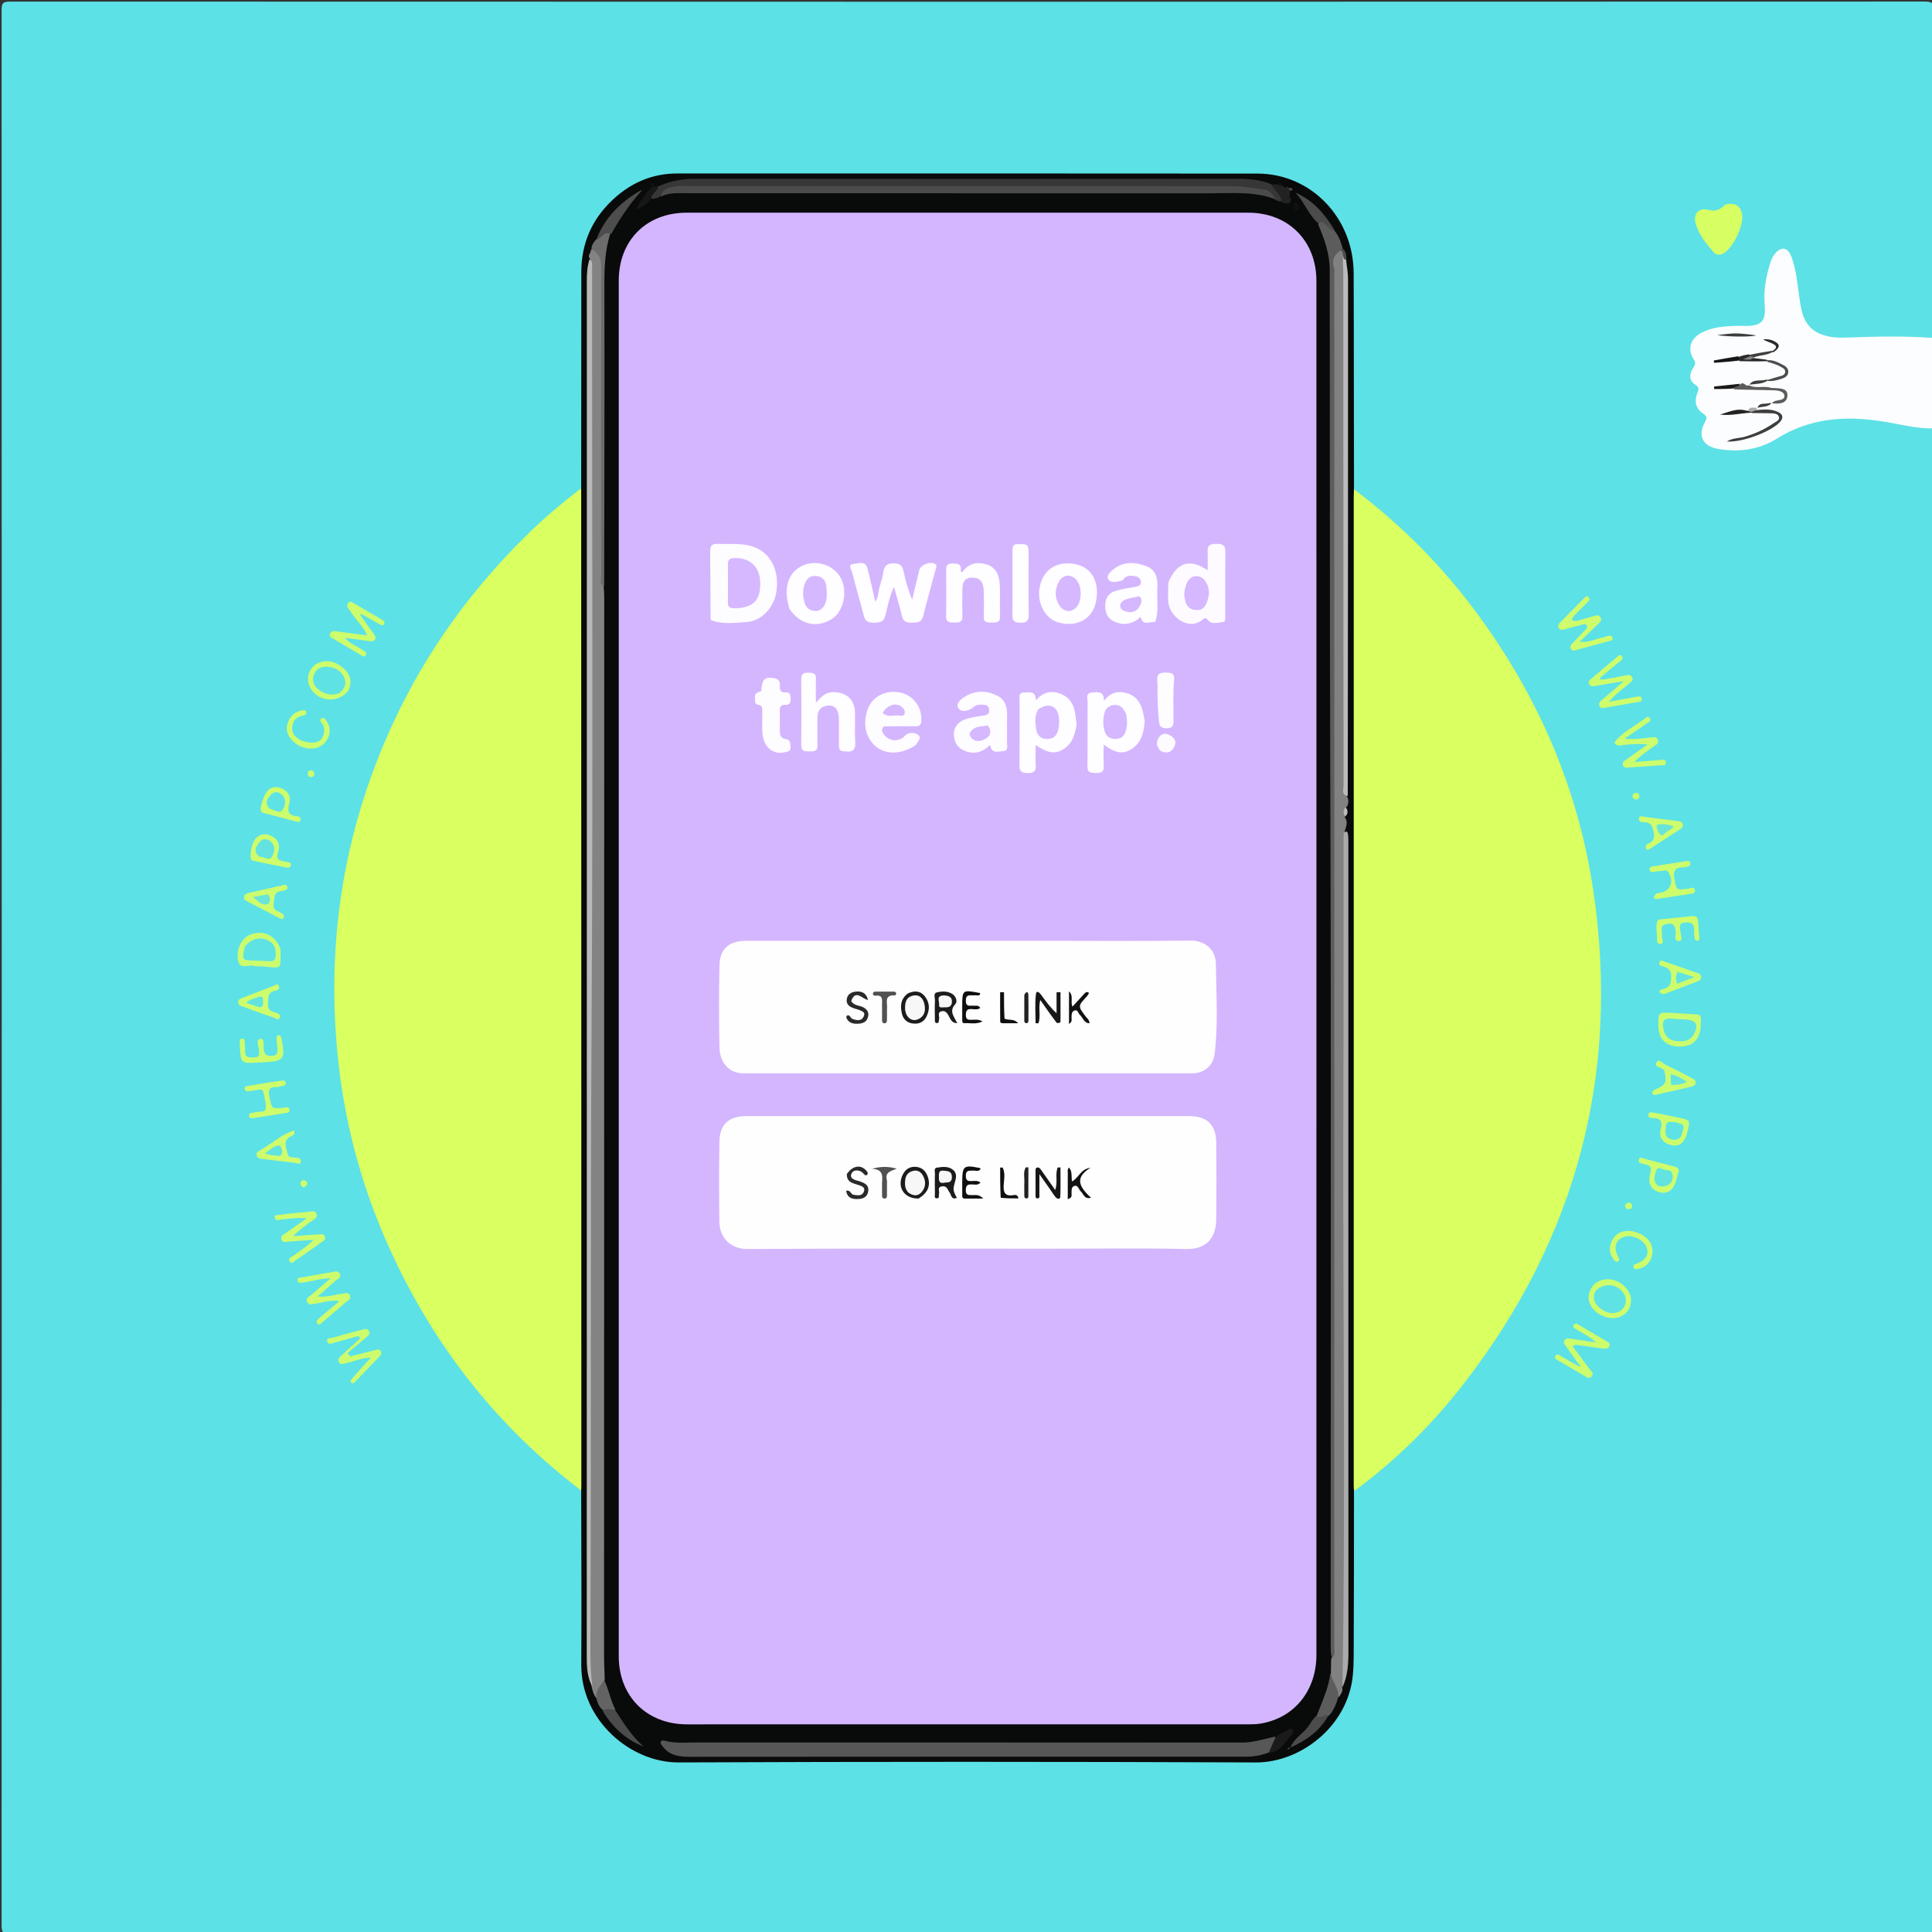 <svg version="1.1" id="Layer_1" xmlns="http://www.w3.org/2000/svg" xmlns:xlink="http://www.w3.org/1999/xlink" x="0px" y="0px"
	 width="100%" viewBox="0 0 1080 1080" enable-background="new 0 0 1080 1080" xml:space="preserve">
<rect x="0" y="0" width="1080" height="1080" fill="#333333" stroke="none"/>
<path fill="#5CE1E6" opacity="1" stroke="none" 
	d="
M1080.678,239.745 
	C1081,518.638 1080.991,797.276 1081.093,1075.914 
	C1081.095,1079.916 1080.55,1081.13 1076.087,1081.129 
	C719.29,1080.989 362.493,1080.99 5.697,1081.117 
	C1.53,1081.119 0.896,1080.141 0.897,1076.198 
	C1.008,719.401 1.008,362.604 0.898,5.807 
	C0.896,1.874 1.515,0.881 5.692,0.882 
	C362.489,1.01 719.285,1.011 1076.082,0.872 
	C1080.532,0.871 1081.107,2.066 1081.098,6.081 
	C1080.957,66.741 1081,127.402 1081,188.531 
	C1079.879,189.975 1078.537,189.819 1077.202,189.772 
	C1064.879,189.339 1052.552,189.604 1040.228,189.614 
	C1034.434,189.619 1028.721,190.867 1022.829,189.721 
	C1013.731,187.952 1007.235,181.966 1005.533,172.733 
	C1004.053,164.707 1003.043,156.596 1001.339,148.613 
	C1000.732,145.769 1000.53,141.885 996.929,141.542 
	C993.08,141.175 991.841,144.927 990.96,147.913 
	C988.693,155.599 987.133,163.412 987.988,171.532 
	C988.787,179.128 985.252,183.276 977.565,183.482 
	C971.233,183.652 964.909,183.6 958.684,185.023 
	C955.395,185.775 952.261,186.804 949.763,189.216 
	C947.135,191.752 946.163,194.743 947.26,198.302 
	C947.407,198.78 947.52,199.292 947.789,199.701 
	C950.428,203.714 945.607,207.541 947.314,211.227 
	C948.892,214.634 951.658,217.358 950.032,221.73 
	C948.978,224.566 950.268,227.351 952.433,229.448 
	C954.924,231.861 955.163,234.372 953.919,237.588 
	C951.546,243.718 953.545,247.531 959.995,249.152 
	C970.312,251.747 980.229,249.816 989.608,245.357 
	C997.561,241.577 1005.091,237.09 1013.792,234.809 
	C1028.769,230.882 1043.572,232.594 1058.389,235.052 
	C1065.75,236.274 1073.213,237.134 1080.678,239.745 
z"/>
<path fill="#FCFDFE" opacity="1" stroke="none" 
	d="
M1081,239.531 
	C1071.137,239.685 1061.633,236.996 1051.95,235.501 
	C1031.272,232.309 1011.606,233.71 993.301,245.19 
	C983.365,251.42 972.167,252.905 960.609,250.983 
	C951.823,249.522 948.781,243.504 953.094,235.926 
	C954.366,233.69 954.254,232.666 952.069,231.201 
	C947.936,228.429 946.972,224.409 948.775,219.794 
	C949.465,218.027 950.158,216.623 947.898,215.199 
	C943.931,212.701 944.291,209.127 946.496,205.65 
	C947.551,203.986 948.139,202.959 946.814,200.9 
	C943.072,195.081 944.909,189.248 951.249,185.947 
	C957.162,182.869 963.661,182.401 970.166,182.148 
	C972.16,182.071 974.163,182.256 976.159,182.21 
	C985.031,182.008 987.175,179.344 986.454,170.493 
	C985.756,161.927 987.328,153.591 990.102,145.492 
	C990.524,144.26 991.279,143.09 992.085,142.05 
	C995.533,137.601 999.358,138.075 1001.349,143.36 
	C1004.187,150.895 1004.801,158.923 1005.914,166.809 
	C1007.064,174.959 1008.598,182.74 1017.175,186.514 
	C1022.636,188.918 1028.39,188.866 1034.268,188.644 
	C1049.568,188.068 1064.884,187.759 1080.592,188.919 
	C1081,205.688 1081,222.375 1081,239.531 
z"/>
<path fill="#DAFF60" opacity="1" stroke="none" 
	d="
M325.2,833.435 
	C277.999,797.645 242.631,752.479 218.126,698.736 
	C203.096,665.775 193.414,631.238 189.337,595.307 
	C181.83,529.162 191.491,465.582 219.406,404.949 
	C238.448,363.59 264.866,327.517 297.631,296.048 
	C306.034,287.978 315.022,280.522 324.524,273.227 
	C327.085,274.806 326.458,277.3 326.48,279.558 
	C326.768,309.164 326.307,338.773 326.534,368.379 
	C326.736,394.803 326.495,421.225 326.496,447.649 
	C326.504,573.531 326.504,699.413 326.472,825.295 
	C326.471,827.909 327.108,830.647 325.2,833.435 
z"/>
<path fill="#DAFF60" opacity="1" stroke="none" 
	d="
M756.645,273.33 
	C783.521,293.454 806.817,317.073 826.612,344.16 
	C860.226,390.157 882.203,441.19 890.596,497.479 
	C905.841,599.731 881.51,692.047 818.052,773.752 
	C800.626,796.189 780.566,816.163 757.315,833.259 
	C754.699,831.241 755.535,828.409 755.534,825.84 
	C755.495,714.374 755.555,602.908 755.48,491.443 
	C755.433,421.143 755.586,350.844 755.522,280.545 
	C755.52,278.249 755.03,275.859 756.645,273.33 
z"/>
<path fill="#090A0A" opacity="1" stroke="none" 
	d="
M756.896,272.512 
	C756.911,274.461 756.752,275.953 756.752,277.445 
	C756.741,461.77 756.742,646.096 756.745,830.421 
	C756.745,831.087 756.771,831.754 756.888,832.916 
	C756.91,864.221 756.841,895.032 756.725,925.842 
	C756.712,929.333 756.58,932.837 756.257,936.312 
	C753.579,965.124 726.848,985.317 702.137,985.214 
	C594.525,984.768 486.909,984.756 379.297,985.212 
	C352.612,985.325 324.767,961.823 324.939,930.681 
	C325.117,898.698 324.967,866.713 324.889,834.245 
	C324.872,832.764 324.975,831.768 324.975,830.772 
	C324.974,645.185 324.966,459.597 324.888,273.552 
	C324.872,232.782 324.968,192.469 324.958,152.156 
	C324.954,135.883 331.01,122.289 342.862,111.344 
	C352.893,102.08 364.735,96.972 378.588,96.974 
	C486.71,96.986 594.832,96.905 702.954,97.033 
	C732.851,97.068 756.583,121.747 756.707,152.606 
	C756.866,192.422 756.778,232.238 756.896,272.512 
z"/>
<path fill="#D7FE63" opacity="1" stroke="none" 
	d="
M964.37,114.395 
	C969.743,112.995 972.86,114.851 973.81,119.636 
	C975.028,125.769 968.819,138.766 963.311,141.713 
	C961.258,142.812 959.309,142.585 957.863,140.933 
	C953.807,136.3 949.937,131.469 948.035,125.494 
	C946.218,119.786 949.344,115.812 955.134,117.323 
	C959.232,118.392 961.594,117.177 964.37,114.395 
z"/>
<path fill="#CFFC6C" opacity="1" stroke="none" 
	d="
M881.81,346.991 
	C885.095,346.094 887.967,345.254 890.85,344.455 
	C892.274,344.06 893.824,343.38 894.775,345.238 
	C895.565,346.782 894.46,347.753 893.516,348.674 
	C890.325,351.786 887.096,354.86 883.078,358.72 
	C888.423,359.372 891.855,357.12 895.568,356.428 
	C896.87,356.186 898.119,355.672 899.413,355.369 
	C900.353,355.148 901.003,355.646 901.364,356.5 
	C901.856,357.663 900.985,357.953 900.185,358.172 
	C893.613,359.974 887.033,361.748 880.459,363.541 
	C879.586,363.779 878.784,363.733 878.262,362.929 
	C877.506,361.765 877.863,360.722 878.768,359.791 
	C880.973,357.524 883.22,355.296 885.356,352.966 
	C886.207,352.037 887.769,351.038 887.021,349.663 
	C886.235,348.219 884.658,349.163 883.439,349.472 
	C880.539,350.207 877.661,351.028 874.759,351.753 
	C873.475,352.075 872.076,352.471 871.252,350.894 
	C870.557,349.567 871.465,348.666 872.266,347.844 
	C876.68,343.313 881.114,338.801 885.576,334.318 
	C886.219,333.672 886.96,332.644 888.027,333.763 
	C888.924,334.704 888.504,335.593 887.731,336.37 
	C885.148,338.967 882.489,341.49 879.982,344.157 
	C878.13,346.127 878.181,347.436 881.81,346.991 
z"/>
<path fill="#CDFC6D" opacity="1" stroke="none" 
	d="
M201.609,344.116 
	C204.08,347.694 206.535,351.029 208.958,354.388 
	C209.628,355.317 210.447,356.269 209.619,357.529 
	C208.836,358.722 207.719,358.554 206.513,358.381 
	C202.266,357.774 198.009,357.243 192.803,356.557 
	C195.981,360.223 199.772,361.219 202.709,363.427 
	C203.639,364.126 205.636,364.459 204.446,366.27 
	C203.512,367.692 202.344,366.505 201.422,365.971 
	C196.394,363.06 191.385,360.114 186.406,357.119 
	C185.387,356.506 183.726,356.202 184.554,354.25 
	C185.235,352.643 186.412,352.692 187.83,352.89 
	C193.386,353.665 198.951,354.373 205.221,355.199 
	C203.139,350.256 199.589,347.196 197.086,343.445 
	C196.258,342.203 195.307,341.044 194.462,339.812 
	C193.813,338.866 194.047,337.971 194.693,337.07 
	C195.502,335.942 196.368,336.329 197.264,336.855 
	C202.704,340.047 208.144,343.241 213.575,346.45 
	C214.457,346.971 215.358,347.641 214.726,348.806 
	C214.027,350.092 213.012,349.367 212.177,348.903 
	C209.131,347.209 206.111,345.47 202.748,343.644 
	C202.069,343.488 201.791,343.602 201.609,344.116 
z"/>
<path fill="#CDFC6D" opacity="1" stroke="none" 
	d="
M882.584,762.732 
	C880.099,759.097 877.659,755.737 875.237,752.364 
	C874.57,751.436 873.712,750.557 874.578,749.25 
	C875.377,748.044 876.515,748.117 877.685,748.285 
	C882.113,748.924 886.537,749.586 892.145,750.414 
	C888.35,746.808 884.568,745.348 881.263,743.19 
	C880.384,742.617 878.781,742.141 879.728,740.649 
	C880.583,739.302 881.789,740.158 882.788,740.743 
	C887.814,743.685 892.838,746.633 897.848,749.604 
	C898.943,750.253 900.472,750.732 899.606,752.555 
	C898.899,754.044 897.562,754.098 896.188,753.906 
	C891.576,753.263 886.971,752.565 882.354,751.955 
	C881.431,751.833 880.403,751.464 879.127,752.65 
	C882.25,756.808 885.415,761.012 888.568,765.225 
	C889.516,766.492 891.277,767.644 889.651,769.483 
	C888.255,771.061 886.895,769.818 885.657,769.103 
	C880.759,766.271 875.886,763.396 871.023,760.503 
	C870.082,759.943 868.592,759.45 869.484,757.945 
	C870.368,756.452 871.541,757.514 872.487,758.046 
	C875.385,759.678 878.242,761.382 881.449,763.154 
	C882.154,763.462 882.433,763.362 882.584,762.732 
z"/>
<path fill="#CDFC6D" opacity="1" stroke="none" 
	d="
M902.459,415.013 
	C907.192,408.828 914.22,405.837 920.034,401.247 
	C920.685,400.732 921.616,400.468 922.215,401.389 
	C923.182,402.876 921.85,403.495 920.962,404.117 
	C917.08,406.838 913.152,409.494 908.233,412.863 
	C913.992,413.537 918.335,412.658 922.702,412.262 
	C924.249,412.122 926.212,411.446 926.857,413.786 
	C927.391,415.725 925.744,416.337 924.55,417.177 
	C920.801,419.816 917.046,422.445 913.631,425.964 
	C918.503,425.584 923.379,425.233 928.248,424.805 
	C929.636,424.683 931.127,424.38 931.254,426.314 
	C931.377,428.181 929.702,427.689 928.695,427.769 
	C922.886,428.23 917.073,428.653 911.255,428.974 
	C909.87,429.05 907.998,429.761 907.277,427.906 
	C906.442,425.759 908.547,425.061 909.771,424.139 
	C913.048,421.672 916.442,419.358 920.947,416.163 
	C915.664,415.606 911.831,416.066 907.982,416.394 
	C906.133,416.552 903.979,417.738 902.459,415.013 
z"/>
<path fill="#CEFC6C" opacity="1" stroke="none" 
	d="
M153.549,679.412 
	C160.173,678.549 166.465,677.893 172.768,677.375 
	C174.273,677.251 176.293,676.388 176.972,678.75 
	C177.513,680.63 175.895,681.369 174.719,682.224 
	C171.012,684.919 167.269,687.566 163.884,691.025 
	C168.47,690.693 173.054,690.312 177.645,690.056 
	C179.05,689.978 180.857,689.352 181.609,691.206 
	C182.396,693.144 180.573,693.791 179.435,694.608 
	C174.702,698.01 169.947,701.383 165.125,704.657 
	C164.232,705.264 163.04,707.008 161.883,704.997 
	C161.052,703.55 162.463,702.954 163.378,702.322 
	C167.441,699.514 171.529,696.742 175.332,693.073 
	C170.656,693.407 165.981,693.751 161.304,694.071 
	C159.892,694.167 158.205,695.013 157.408,693.021 
	C156.502,690.76 158.541,690.167 159.789,689.262 
	C163.36,686.671 167.001,684.178 171.517,681.015 
	C166.012,680.522 161.818,681.367 157.591,681.674 
	C156.006,681.789 153.303,683.259 153.549,679.412 
z"/>
<path fill="#CEFC6C" opacity="1" stroke="none" 
	d="
M897.062,379.772 
	C901.19,378.989 904.95,378.331 908.69,377.572 
	C910.228,377.259 911.655,376.876 912.45,378.783 
	C913.172,380.516 911.761,381.094 910.829,381.972 
	C907.384,385.217 903.139,387.603 899.568,392.254 
	C905.187,391.237 909.871,390.412 914.543,389.527 
	C915.891,389.272 917.507,388.807 917.744,390.64 
	C917.994,392.578 915.934,392.319 914.831,392.533 
	C909.13,393.637 903.394,394.564 897.667,395.535 
	C896.396,395.75 894.967,396.334 894.16,394.714 
	C893.393,393.178 894.422,392.201 895.445,391.315 
	C899.166,388.091 902.91,384.893 907.681,380.795 
	C901.389,381.828 896.494,382.583 891.622,383.462 
	C890.183,383.721 888.924,383.826 888.258,382.286 
	C887.666,380.915 888.705,380.125 889.585,379.375 
	C894.264,375.387 898.937,371.391 903.676,367.476 
	C904.444,366.842 905.396,365.385 906.574,366.761 
	C907.619,367.982 906.508,368.906 905.619,369.645 
	C902.297,372.408 898.897,375.077 895.618,377.887 
	C893.308,379.866 894.646,380.109 897.062,379.772 
z"/>
<path fill="#CEFC6C" opacity="1" stroke="none" 
	d="
M183.964,714.611 
	C178.988,714.715 174.525,716.258 169.917,716.873 
	C168.54,717.057 166.44,717.714 166.284,715.58 
	C166.159,713.869 168.208,714.195 169.44,713.971 
	C174.678,713.02 179.908,712.007 185.172,711.227 
	C186.815,710.983 189.04,709.892 190.065,712.188 
	C191.04,714.372 188.657,714.893 187.555,715.914 
	C184.531,718.714 181.377,721.375 177.536,724.738 
	C182.751,725.305 186.757,723.755 190.865,723.271 
	C192.55,723.073 194.817,721.957 195.702,724.317 
	C196.44,726.287 194.272,727.117 193.104,728.143 
	C188.85,731.881 184.505,735.516 180.161,739.15 
	C179.361,739.819 178.458,741.29 177.335,739.791 
	C176.447,738.607 177.442,737.669 178.388,736.879 
	C181.923,733.923 185.438,730.945 189.78,727.285 
	C184.386,726.545 180.398,728.225 176.294,728.747 
	C174.757,728.943 172.901,729.875 171.789,727.908 
	C170.536,725.693 172.718,724.988 173.821,724.014 
	C177.065,721.149 180.449,718.442 183.93,715.373 
	C184.133,714.891 184.184,714.709 183.964,714.611 
z"/>
<path fill="#CCFC6E" opacity="1" stroke="none" 
	d="
M195.892,771.771 
	C199.518,767.444 203.169,763.459 207.324,758.921 
	C201.853,759.008 197.671,761.225 193.198,762.069 
	C191.768,762.339 190.275,763.204 189.34,761.253 
	C188.559,759.623 189.793,758.764 190.726,757.896 
	C194.227,754.639 197.784,751.442 201.32,748.222 
	C200.988,747.753 200.656,747.284 200.325,746.814 
	C195.94,748.051 191.563,749.319 187.165,750.508 
	C185.639,750.92 183.466,751.985 182.905,749.775 
	C182.364,747.643 184.859,748.125 186.074,747.77 
	C191.487,746.187 196.938,744.727 202.392,743.289 
	C203.804,742.916 205.42,742.374 206.353,744.158 
	C207.214,745.803 205.751,746.629 204.843,747.43 
	C201.375,750.488 197.805,753.428 194.273,756.412 
	C194.747,757.014 195.221,757.615 195.695,758.217 
	C200.456,757.034 205.222,755.87 209.975,754.653 
	C210.965,754.4 211.959,754.002 212.678,755.014 
	C213.463,756.118 213.215,757.201 212.292,758.157 
	C207.677,762.938 203.074,767.731 198.443,772.497 
	C197.489,773.479 196.497,773.951 195.892,771.771 
z"/>
<path fill="#CCFC6E" opacity="1" stroke="none" 
	d="
M156.832,530.664 
	C156.738,542.366 158.225,541.218 146.684,540.23 
	C145.031,540.089 143.27,540.386 141.729,539.921 
	C138.874,539.058 134.461,542.162 133.233,537.479 
	C131.569,531.134 135.023,524.254 140.07,522.384 
	C147.349,519.688 154.161,522.893 156.832,530.664 
z"/>
<path fill="#CDFC6D" opacity="1" stroke="none" 
	d="
M925.843,499.473 
	C926.701,499.267 927.191,499.175 927.686,499.117 
	C933.677,498.406 936.102,492.773 932.646,487.62 
	C931.529,485.953 929.958,486.791 928.561,486.872 
	C927.073,486.959 925.596,487.244 924.114,487.437 
	C923.22,487.553 922.428,487.402 922.184,486.39 
	C921.879,485.13 922.623,484.508 923.721,484.333 
	C930.115,483.314 936.513,482.327 942.913,481.35 
	C943.758,481.221 944.608,481.28 944.893,482.323 
	C945.247,483.618 944.413,484.133 943.384,484.417 
	C942.587,484.637 941.756,484.892 940.946,484.873 
	C936.511,484.769 935.215,486.783 935.995,491.092 
	C937.182,497.651 936.991,497.679 943.862,496.732 
	C945.214,496.546 947.177,495.346 947.471,497.687 
	C947.734,499.773 945.558,499.581 944.187,499.8 
	C938.613,500.69 933.02,501.453 927.447,502.349 
	C924.77,502.78 923.352,502.516 925.843,499.473 
z"/>
<path fill="#CCFC6E" opacity="1" stroke="none" 
	d="
M950.864,569.281 
	C950.789,571.539 950.831,573.377 950.58,575.173 
	C949.599,582.173 945.089,585.544 937.592,584.992 
	C930.864,584.497 927.146,580.491 927.048,573.632 
	C926.938,565.89 926.939,565.855 934.435,566.209 
	C938.898,566.42 943.354,566.763 947.814,567.047 
	C949.129,567.131 950.562,567.017 950.864,569.281 
z"/>
<path fill="#CEFC6C" opacity="1" stroke="none" 
	d="
M911.601,724.693 
	C912.241,730.279 910.301,734.137 905.357,736.173 
	C900.728,738.079 893.697,735.791 890.255,731.326 
	C887.39,727.61 887.346,723.702 889.753,719.755 
	C893.797,713.127 904.504,713.67 909.693,720.795 
	C910.459,721.847 910.891,723.142 911.601,724.693 
z"/>
<path fill="#CDFC6D" opacity="1" stroke="none" 
	d="
M194.564,386.316 
	C188.157,393.855 176.564,392.033 172.873,383.263 
	C170.752,378.224 173.385,372.098 178.672,370.296 
	C183.926,368.505 188.467,370.306 192.353,373.854 
	C196.063,377.242 197.021,381.338 194.564,386.316 
z"/>
<path fill="#CFFC6C" opacity="1" stroke="none" 
	d="
M149.226,605.267 
	C152.123,604.84 154.582,604.436 157.054,604.133 
	C158.182,603.994 159.59,603.775 159.764,605.435 
	C159.903,606.756 158.733,606.904 157.731,607.086 
	C156.75,607.264 155.771,607.705 154.805,607.668 
	C150.421,607.501 149.743,609.384 150.631,613.439 
	C152.03,619.834 151.718,619.868 158.546,619.249 
	C159.711,619.144 161.477,618.266 161.857,620.227 
	C162.254,622.274 160.31,622.04 159.144,622.24 
	C153.579,623.194 148.004,624.091 142.416,624.898 
	C141.231,625.069 139.37,625.63 139.231,623.673 
	C139.097,621.772 141.06,622.3 142.206,621.864 
	C144.324,621.058 147.997,622.092 148.44,620.038 
	C149.06,617.159 147.831,613.867 147.322,610.764 
	C147.026,608.962 145.702,608.942 144.272,609.185 
	C142.635,609.465 140.997,609.747 139.35,609.953 
	C138.151,610.102 136.853,610.097 136.808,608.44 
	C136.769,607.032 138.015,607.147 138.966,606.988 
	C142.243,606.44 145.517,605.884 149.226,605.267 
z"/>
<path fill="#CCFC6E" opacity="1" stroke="none" 
	d="
M134.05,584.276 
	C134.173,582.629 133.376,580.717 135.279,580.604 
	C137.172,580.491 136.726,582.442 136.862,583.66 
	C137.009,584.981 137.089,586.322 137.044,587.649 
	C136.911,591.576 139.554,591.071 142.133,591.085 
	C145.282,591.103 144.921,589.241 144.809,587.098 
	C144.692,584.845 142.654,581.14 145.644,580.725 
	C148.13,580.38 147.068,584.53 147.398,586.58 
	C147.879,589.562 148.984,590.39 151.931,590.239 
	C155.151,590.074 155.321,588.355 155.051,585.96 
	C154.864,584.308 154.756,582.648 154.596,580.994 
	C154.494,579.939 154.538,578.809 155.818,578.694 
	C157.165,578.572 157.157,579.878 157.416,580.796 
	C157.506,581.114 157.542,581.448 157.598,581.776 
	C159.38,592.129 158.592,593.124 148.043,593.803 
	C146.715,593.889 145.383,593.93 144.054,594.004 
	C134.62,594.53 134.62,594.531 134.05,584.276 
z"/>
<path fill="#CEFC6C" opacity="1" stroke="none" 
	d="
M926.904,514.092 
	C933.428,513.347 939.536,512.795 945.634,512.148 
	C947.803,511.917 949.132,512.411 949.249,514.892 
	C949.397,518.035 949.744,521.169 949.944,524.31 
	C949.983,524.929 949.903,525.678 949.052,525.846 
	C948.017,526.051 947.462,525.43 947.342,524.551 
	C947.139,523.076 946.952,521.573 947.016,520.093 
	C947.163,516.677 945.83,515.456 942.27,515.672 
	C938.048,515.928 939.204,518.416 939.37,520.852 
	C939.494,522.675 940.928,525.819 938.719,526.059 
	C935.455,526.413 936.885,522.734 936.759,521.08 
	C936.449,517.001 935.054,515.535 930.968,516.726 
	C927.343,517.783 929.518,520.516 929.016,522.473 
	C928.556,524.26 930.717,527.399 928.358,527.639 
	C925.438,527.936 926.443,524.441 926.291,522.571 
	C926.069,519.82 925.341,516.989 926.904,514.092 
z"/>
<path fill="#CEFC6C" opacity="1" stroke="none" 
	d="
M912.496,688.223 
	C916.317,689.222 919.486,690.574 921.745,693.485 
	C926.15,699.161 923.024,707.982 916.16,709.2 
	C915.072,709.393 913.662,710.014 913.18,708.471 
	C912.718,706.987 913.973,706.671 915.149,706.242 
	C920.159,704.413 922.048,700.936 920.331,696.963 
	C918.409,692.518 911.517,689.706 907.24,691.621 
	C903.173,693.443 902.005,697.335 904.263,701.995 
	C904.791,703.085 905.679,704.367 904.527,705.07 
	C903.033,705.981 902.218,704.316 901.537,703.288 
	C899.41,700.081 899.452,696.654 901.194,693.362 
	C903.496,689.012 907.372,687.609 912.496,688.223 
z"/>
<path fill="#CCFC6E" opacity="1" stroke="none" 
	d="
M930.333,598.181 
	C928.631,596.53 924.608,596.589 925.878,594.082 
	C927.246,591.379 929.527,594.523 931.18,595.276 
	C936.153,597.542 940.941,600.211 945.802,602.721 
	C946.845,603.259 947.909,603.761 947.835,605.224 
	C947.76,606.703 946.678,607.162 945.528,607.433 
	C939.08,608.949 932.627,610.447 926.16,611.882 
	C925.29,612.075 924.015,612.476 923.668,611.142 
	C923.372,610.004 924.271,609.492 925.27,609.037 
	C931.458,606.221 931.863,605.374 930.333,598.181 
z"/>
<path fill="#CFFC6C" opacity="1" stroke="none" 
	d="
M164.282,631.903 
	C165.024,633.573 164.195,634.516 163.131,634.977 
	C157.726,637.325 159.928,641.308 160.809,645.063 
	C161.355,647.393 163.239,646.896 164.792,647.047 
	C166.495,647.214 168.598,647.334 168.153,649.583 
	C167.791,651.413 165.912,650.122 164.796,650.006 
	C158.872,649.391 152.966,648.605 147.05,647.906 
	C145.548,647.729 143.971,647.72 143.519,645.836 
	C143.1,644.09 144.522,643.526 145.627,642.897 
	C151.889,639.326 157.239,634.258 164.282,631.903 
z"/>
<path fill="#CEFC6C" opacity="1" stroke="none" 
	d="
M153.649,495.872 
	C154.527,495.655 155.029,495.35 155.479,495.413 
	C157.239,495.661 159.827,493.131 160.554,495.702 
	C161.193,497.959 158.198,497.845 156.527,498.186 
	C153.141,498.877 153.552,501.74 153.11,504.051 
	C152.695,506.222 152.549,508.409 155.298,509.382 
	C156.069,509.654 156.771,510.132 157.488,510.543 
	C158.446,511.092 159.07,511.925 158.54,512.99 
	C157.887,514.302 156.858,513.578 156.013,513.141 
	C150.132,510.097 144.262,507.032 138.393,503.966 
	C137.359,503.425 136.221,502.881 136.389,501.447 
	C136.578,499.836 137.842,499.415 139.207,499.114 
	C143.893,498.079 148.57,497.009 153.649,495.872 
z"/>
<path fill="#CCFC6E" opacity="1" stroke="none" 
	d="
M930.042,555.811 
	C925.586,554.487 928.119,553.245 929.992,552.788 
	C933.765,551.867 934.074,549.457 934.203,546.142 
	C934.343,542.506 932.687,541.046 929.621,540.263 
	C928.497,539.976 927.118,539.605 927.545,538.055 
	C928.014,536.352 929.378,537.093 930.414,537.452 
	C936.523,539.569 942.612,541.743 948.722,543.859 
	C949.872,544.258 950.902,544.619 950.969,546.102 
	C951.048,547.867 949.726,548.29 948.5,548.763 
	C942.469,551.093 936.427,553.392 930.042,555.811 
z"/>
<path fill="#CDFC6D" opacity="1" stroke="none" 
	d="
M133.873,562.031 
	C132.271,559.572 133.382,558.582 135.467,557.803 
	C141.386,555.594 147.241,553.214 153.163,551.013 
	C153.997,550.703 155.379,549.337 155.947,551.356 
	C156.368,552.849 155.119,553.605 154.027,553.791 
	C149.343,554.589 150.026,557.982 149.833,561.344 
	C149.632,564.863 151.852,565.386 154.285,566.114 
	C155.591,566.504 157.138,567.195 156.431,568.828 
	C155.609,570.728 154.051,569.208 153.012,568.859 
	C146.712,566.741 140.467,564.457 133.873,562.031 
z"/>
<path fill="#CDFC6D" opacity="1" stroke="none" 
	d="
M168.443,413.975 
	C175.989,416.507 180.268,414.93 181.097,409.572 
	C181.355,407.906 181.296,406.249 180.253,404.785 
	C179.51,403.742 178.144,402.424 179.873,401.506 
	C181.316,400.74 182.144,402.509 182.84,403.535 
	C186.752,409.301 182.498,417.693 175.145,418.381 
	C170.03,418.86 165.694,416.864 162.414,412.849 
	C159.955,409.838 159.739,406.472 161.276,403.003 
	C162.723,399.738 165.248,397.702 168.809,397.148 
	C169.68,397.013 170.992,396.653 171.212,398.083 
	C171.391,399.238 170.599,399.867 169.447,400.022 
	C165.772,400.518 163.774,402.878 163.368,406.309 
	C162.949,409.861 165.014,412.242 168.443,413.975 
z"/>
<path fill="#CCFC6E" opacity="1" stroke="none" 
	d="
M933.36,623.761 
	C935.234,624.141 936.697,624.413 938.153,624.716 
	C944.902,626.123 944.901,626.126 943.405,632.39 
	C941.827,638.995 938.729,641.433 933.6,639.954 
	C929.201,638.684 927.27,635.453 928.357,631.211 
	C929.376,627.238 928.678,625.239 924.374,624.998 
	C923.172,624.93 921.176,625.064 921.459,623.22 
	C921.787,621.087 923.84,621.913 925.168,622.106 
	C927.781,622.486 930.355,623.132 933.36,623.761 
z"/>
<path fill="#CFFC6C" opacity="1" stroke="none" 
	d="
M930.134,458.011 
	C933.034,458.373 935.491,458.734 937.958,459.011 
	C939.167,459.146 940.288,459.311 940.679,460.693 
	C941.069,462.072 940.279,462.849 939.234,463.525 
	C933.811,467.038 928.413,470.59 922.967,474.065 
	C922.118,474.607 920.96,475.887 920.099,474.238 
	C919.426,472.951 920.47,471.979 921.558,471.502 
	C924.775,470.092 925.07,467.962 924.313,464.679 
	C923.574,461.469 922.615,459.523 918.993,459.658 
	C917.743,459.705 915.962,459.361 916.174,457.598 
	C916.423,455.531 918.165,456.495 919.349,456.636 
	C922.802,457.046 926.246,457.524 930.134,458.011 
z"/>
<path fill="#CDFC6D" opacity="1" stroke="none" 
	d="
M919.132,650.859 
	C917.505,650.182 915.337,650.22 916.212,647.991 
	C916.821,646.438 918.205,647.45 919.247,647.719 
	C924.88,649.178 930.498,650.697 936.141,652.121 
	C938.179,652.635 938.891,653.621 938.145,655.705 
	C937.531,657.421 937.293,659.271 936.695,660.994 
	C935.134,665.489 931.927,667.492 928.001,666.559 
	C923.44,665.476 921.192,662.035 922.239,657.11 
	C922.856,654.208 924.076,651.412 919.132,650.859 
z"/>
<path fill="#CEFC6C" opacity="1" stroke="none" 
	d="
M141.977,481.267 
	C141.283,481.089 140.797,481.114 140.664,480.91 
	C139.157,478.6 140.596,471.103 143.019,468.607 
	C145.573,465.974 148.631,465.782 151.727,467.281 
	C155.65,469.18 156.742,472.623 155.405,476.514 
	C153.921,480.836 156.638,481.146 159.56,481.726 
	C160.732,481.958 162.781,481.693 162.573,483.543 
	C162.322,485.779 160.295,484.992 158.955,484.736 
	C153.407,483.68 147.883,482.499 141.977,481.267 
z"/>
<path fill="#CDFC6D" opacity="1" stroke="none" 
	d="
M151.443,455.52 
	C148.764,454.34 144.622,455.572 145.954,450.346 
	C147.98,442.401 150.773,439.182 155.742,440.186 
	C160.123,441.071 162.999,444.627 161.771,448.935 
	C160.481,453.46 161.132,455.874 166.162,456.285 
	C167.313,456.38 168.486,457.092 167.869,458.677 
	C167.322,460.084 166.216,459.396 165.332,459.172 
	C160.819,458.028 156.318,456.836 151.443,455.52 
z"/>
<path fill="#CCFC6E" opacity="1" stroke="none" 
	d="
M169.861,659.567 
	C171.831,660.387 172.449,661.484 171.034,662.977 
	C170.265,663.788 169.192,663.915 168.494,662.998 
	C167.367,661.518 167.809,660.294 169.861,659.567 
z"/>
<path fill="#CCFC6E" opacity="1" stroke="none" 
	d="
M909.377,675.867 
	C907.747,674.143 908.344,672.996 909.994,672.352 
	C911.042,671.943 912.003,672.591 912.226,673.622 
	C912.66,675.63 911.443,676.172 909.377,675.867 
z"/>
<path fill="#CCFC6E" opacity="1" stroke="none" 
	d="
M913.511,446.783 
	C911.995,445.1 912.353,443.909 914.106,443.286 
	C915.164,442.91 916.107,443.59 916.317,444.589 
	C916.727,446.534 915.611,447.172 913.511,446.783 
z"/>
<path fill="#CCFC6E" opacity="1" stroke="none" 
	d="
M175.129,431.037 
	C176.34,432.958 175.789,434.097 173.956,434.399 
	C172.909,434.572 172.041,433.82 172.048,432.711 
	C172.06,430.841 173.024,430.093 175.129,431.037 
z"/>
<path fill="#3E3E3E" opacity="1" stroke="none" 
	d="
M981.685,229.249 
	C985.964,228.89 989.984,228.485 993.742,230.193 
	C996.584,231.484 997.311,233.463 994.892,236.025 
	C989.76,241.46 973.893,247.405 965.286,246.806 
	C968.634,244.699 972.192,245.072 975.367,244.141 
	C981.149,242.445 986.492,240.001 991.427,236.606 
	C992.742,235.702 994.915,234.965 994.452,233.133 
	C993.943,231.122 991.631,231.082 989.821,231.026 
	C986.514,230.924 983.202,230.982 979.432,230.895 
	C978.883,230.626 978.793,230.436 978.85,229.966 
	C979.699,229.089 980.518,229.028 981.685,229.249 
z"/>
<path fill="#5C5C5C" opacity="1" stroke="none" 
	d="
M990.377,225.437 
	C990.898,224.931 991.711,224.319 992.623,224.065 
	C994.623,223.51 997.829,223.662 997.482,221.051 
	C997.176,218.752 993.975,218.248 991.706,218.172 
	C984.391,217.929 977.067,217.935 969.3,217.665 
	C968.583,214.197 971.557,216.237 972.812,214.829 
	C975.03,212.953 975.697,216.49 977.712,215.34 
	C981.647,217.461 986.115,215.443 990.058,216.839 
	C990.504,216.997 991.05,216.851 991.546,216.893 
	C994.793,217.166 999.375,216.822 999.188,221.127 
	C998.99,225.705 994.543,225.88 990.377,225.437 
z"/>
<path fill="#4D4D4D" opacity="1" stroke="none" 
	d="
M987.711,201.392 
	C991.413,200.991 994.248,202.752 997.132,204.212 
	C998.601,204.956 999.797,206.345 999.652,208.142 
	C999.506,209.956 998.091,210.968 996.476,211.528 
	C994.009,212.383 991.513,213.175 988.419,212.984 
	C987.833,212.88 987.666,212.763 987.739,212.459 
	C990.511,211.571 993.05,210.897 995.571,210.161 
	C996.707,209.83 997.787,209.353 997.919,207.928 
	C998.053,206.476 996.93,205.89 995.965,205.31 
	C993.672,203.931 991.148,203.117 988.251,202.353 
	C987.795,201.97 987.623,201.804 987.711,201.392 
z"/>
<path fill="#3E3E3E" opacity="1" stroke="none" 
	d="
M965.604,186.662 
	C971.129,185.989 976.12,186.701 981.668,187.472 
	C979.539,188.457 964.722,188.305 959.931,187.267 
	C962.463,186.988 963.817,186.839 965.604,186.662 
z"/>
<path fill="#222222" opacity="1" stroke="none" 
	d="
M978.713,229.959 
	C978.946,230.256 978.939,230.537 978.956,230.676 
	C973.137,230.955 967.374,232.548 961.474,231.723 
	C966.292,230.433 970.904,227.846 976.585,229.66 
	C977.504,229.481 977.986,229.456 978.713,229.959 
z"/>
<path fill="#171717" opacity="1" stroke="none" 
	d="
M972.222,201.534 
	C967.387,202.157 962.791,202.486 958.195,202.814 
	C958.14,202.378 958.085,201.941 958.03,201.504 
	C962.409,200.717 966.789,199.93 971.576,199.157 
	C972.585,199.76 972.7,200.459 972.222,201.534 
z"/>
<path fill="#2A2A2A" opacity="1" stroke="none" 
	d="
M972.445,201.905 
	C971.991,201.164 971.999,200.5 971.995,199.504 
	C973.723,198.798 975.463,198.424 977.593,198.103 
	C978.128,198.329 978.275,198.502 978.428,199.014 
	C978.28,199.995 977.677,200.223 977.258,200.621 
	C977.782,200.317 978.372,200.195 979.615,200.074 
	C982.57,200.419 984.849,200.7 987.549,201.063 
	C987.97,201.145 987.952,201.64 987.959,201.888 
	C982.947,202.085 977.927,202.034 972.445,201.905 
z"/>
<path fill="#2A2A2A" opacity="1" stroke="none" 
	d="
M990.826,196.277 
	C992.878,194.85 993.906,193.604 991.162,192.219 
	C989.087,191.171 986.763,190.697 985.68,189.685 
	C986.945,189.619 989.129,189.519 991.206,190.464 
	C995.263,192.31 995.417,194.094 991.325,196.961 
	C990.866,196.784 990.746,196.634 990.826,196.277 
z"/>
<path fill="#1A1A1A" opacity="1" stroke="none" 
	d="
M972.521,214.554 
	C972.323,216.351 970.112,215.633 968.954,217.161 
	C965.315,217.485 961.777,217.485 958.239,217.485 
	C958.217,217.011 958.196,216.537 958.174,216.062 
	C962.804,215.584 967.434,215.106 972.521,214.554 
z"/>
<path fill="#3E3E3E" opacity="1" stroke="none" 
	d="
M990.613,196.092 
	C991.026,196.069 990.988,196.501 990.987,196.717 
	C987.758,198.678 984.062,198.396 980.468,199.729 
	C980.292,200.137 980.353,200.069 980.398,200.058 
	C979.747,200.059 979.086,199.939 978.261,199.291 
	C978.022,199.048 978.002,198.602 977.992,198.379 
	C982.055,197.476 986.128,196.795 990.613,196.092 
z"/>
<path fill="#3E3E3E" opacity="1" stroke="none" 
	d="
M987.588,212.127 
	C987.979,212.27 987.953,212.634 987.976,212.815 
	C985.141,214.724 981.853,214.488 978.309,214.987 
	C977.886,214.953 977.92,215.034 977.96,215.05 
	C980.223,211.524 984.255,213.379 987.588,212.127 
z"/>
<path fill="#3E3E3E" opacity="1" stroke="none" 
	d="
M989.691,225.184 
	C990.04,225.38 989.923,225.615 989.945,225.744 
	C987.895,227.645 985.176,227.197 982.456,227.955 
	C983.565,224.639 987.02,226.196 989.691,225.184 
z"/>
<path fill="#AAAAAA" opacity="1" stroke="none" 
	d="
M979.267,230.183 
	C978.448,230.179 977.949,230.102 977.243,229.881 
	C977.675,227.355 979.546,227.876 981.668,227.956 
	C982.104,227.953 982.017,227.964 982.031,227.922 
	C982.008,228.119 981.972,228.36 981.963,228.963 
	C981.189,229.587 980.388,229.849 979.267,230.183 
z"/>
<path fill="#D4B6FF" opacity="1" stroke="none" 
	d="
M735.89,337 
	C735.89,533.333 735.893,729.166 735.887,924.999 
	C735.886,945.012 723.731,960.162 704.982,963.449 
	C702.541,963.877 700.008,963.91 697.518,963.911 
	C593.018,963.932 488.518,963.938 384.018,963.922 
	C361.624,963.918 345.894,948.28 345.892,925.936 
	C345.874,669.603 345.875,413.271 345.89,156.938 
	C345.892,134.373 361.331,118.904 383.832,118.9 
	C488.499,118.879 593.165,118.879 697.832,118.9 
	C720.178,118.904 735.868,134.616 735.879,157.002 
	C735.91,216.835 735.89,276.667 735.89,337 
z"/>
<path fill="#838383" opacity="1" stroke="none" 
	d="
M330.038,144.873 
	C327.729,142.709 330.839,141.376 330.237,139.412 
	C333.986,138.776 336.321,140.626 336.883,144.44 
	C337.149,146.249 336.997,148.097 336.997,149.927 
	C337,206.682 336.996,263.436 337.009,320.191 
	C337.009,322.515 336.808,324.852 337.438,327.617 
	C337.672,330.066 337.771,332.062 337.771,334.057 
	C337.738,531.063 337.695,728.068 337.672,925.074 
	C337.671,929.4 337.895,933.727 338.033,938.521 
	C337.797,942.934 334.55,945.849 333.998,949.978 
	C332.251,948.266 331.464,946.095 330.861,943.478 
	C329.465,934.722 328.944,926.301 328.95,917.788 
	C329.028,812.976 328.712,708.163 329.141,603.353 
	C329.317,560.374 328.983,517.389 329.66,474.416 
	C329.891,459.784 329.146,445.18 329.507,430.563 
	C329.811,418.291 329.946,406.004 329.858,393.742 
	C329.712,373.115 329.169,352.48 329.603,331.862 
	C330.011,312.424 329.357,293.004 329.494,273.577 
	C329.677,247.606 329.198,221.631 329.572,195.664 
	C329.813,178.874 328.513,162.058 330.038,144.873 
z"/>
<path fill="#818181" opacity="1" stroke="none" 
	d="
M751.19,456.182 
	C753.979,459.091 752.49,462.067 751.562,465.105 
	C752.436,467.34 752.515,469.634 752.514,471.991 
	C752.498,623.104 752.502,774.217 752.493,925.33 
	C752.493,931.175 751.491,936.908 750.212,943.095 
	C751.043,945.561 749.449,946.893 748.503,948.715 
	C745.541,944.991 743.659,940.764 743.97,935.41 
	C743.99,932.639 744.024,930.286 744.1,927.494 
	C745.348,925.245 744.986,923.191 744.986,921.22 
	C745.003,756.606 745.387,591.99 744.848,427.377 
	C744.55,336.25 744.821,245.124 744.491,153.998 
	C744.482,151.673 744.664,149.341 744.216,147.022 
	C743.553,143.583 744.848,141.171 748.655,139.811 
	C750.801,139.837 751.304,141.038 751.676,142.887 
	C753.516,236.212 751.99,329.05 752.525,421.883 
	C752.558,427.707 751.652,433.493 751.998,439.32 
	C752.106,441.13 751.728,442.995 752.966,445.056 
	C754.061,447.173 753.911,448.963 753.014,450.89 
	C750.4,452.1 752.082,454.268 751.19,456.182 
z"/>
<path fill="#575757" opacity="1" stroke="none" 
	d="
M709.202,979.688 
	C704.786,981.385 700.577,982.005 696.18,982.004 
	C592.702,981.975 489.224,981.991 385.746,982.067 
	C379.673,982.071 374.085,981.406 370.252,975.973 
	C369.784,975.31 368.985,974.716 369.353,973.807 
	C369.867,972.538 371.022,972.932 371.921,973.163 
	C377.834,974.682 383.861,974.043 389.83,974.045 
	C491.308,974.079 592.786,974.008 694.264,974.111 
	C700.598,974.117 706.372,972.169 712.756,970.759 
	C714.628,974.702 711.727,976.925 709.202,979.688 
z"/>
<path fill="#5C5C5C" opacity="1" stroke="none" 
	d="
M750.4,139.53 
	C745.699,142.031 744.168,145.395 745.865,150.175 
	C746.181,151.064 745.914,152.159 745.914,153.159 
	C745.914,408.987 745.916,664.815 745.869,920.643 
	C745.869,922.69 746.778,925.002 744.51,926.922 
	C744.043,925.065 743.858,923.074 743.858,921.084 
	C743.817,757.453 744.17,593.822 743.617,430.193 
	C743.302,337.057 743.48,243.921 743.317,150.785 
	C743.302,141.808 740.443,133.845 736.883,125.545 
	C737.749,121.738 739.808,123.151 741.393,124.38 
	C742.888,125.54 744.076,127.116 745.776,128.696 
	C748.121,131.608 749.431,134.611 750.382,138.167 
	C750.517,138.775 750.607,139.022 750.4,139.53 
z"/>
<path fill="#B9B9B9" opacity="1" stroke="none" 
	d="
M329.585,144.851 
	C331.398,146.084 330.974,148.161 330.973,150.127 
	C330.944,293.572 331.541,437.021 330.664,580.461 
	C329.99,690.732 330.529,801 330.064,911.268 
	C330.02,921.717 329.781,932.175 331.129,942.828 
	C327.905,937.083 327.992,930.561 327.991,924.117 
	C327.976,787.362 328.011,650.607 328.03,513.852 
	C328.041,433.245 328.043,352.638 328.046,272.03 
	C328.047,233.722 328.047,195.414 328.035,157.106 
	C328.034,153.096 328.181,149.114 329.585,144.851 
z"/>
<path fill="#AAAAAA" opacity="1" stroke="none" 
	d="
M750.415,943.373 
	C752.329,831.978 750.45,720.378 750.955,608.785 
	C751.17,561.302 751.009,513.817 751.071,465.805 
	C752.524,464.091 753.302,464.871 753.503,466.238 
	C753.745,467.873 753.73,469.555 753.73,471.217 
	C753.751,621.998 753.763,772.779 753.773,923.56 
	C753.773,930.249 753.361,936.881 750.415,943.373 
z"/>
<path fill="#373737" opacity="1" stroke="none" 
	d="
M716.192,112.624 
	C715.106,112.624 714.279,112.338 713.166,111.879 
	C707.213,106.173 699.804,106.686 692.767,105.941 
	C690.947,105.749 689.106,105.802 687.273,105.802 
	C586.486,105.8 485.698,105.787 384.911,105.84 
	C379.663,105.843 374.133,105.148 369.399,109.578 
	C367.743,110.834 366.23,111.033 364.314,111.203 
	C362.4,107.58 365.502,106.36 367.758,104.286 
	C374.528,101.209 381.218,99.935 388.381,99.943 
	C489.815,100.059 591.25,100.052 692.685,99.955 
	C698.777,99.949 704.606,100.538 710.592,102.972 
	C713.81,105.543 717.47,107.559 716.192,112.624 
z"/>
<path fill="#4B4B4B" opacity="1" stroke="none" 
	d="
M369.426,109.866 
	C370.174,105.116 374.465,105.082 378.02,104.101 
	C379.416,103.716 381.001,104.003 382.499,104.003 
	C484.936,104.002 587.372,103.971 689.809,104.091 
	C695.558,104.098 701.32,105.256 707.05,106.061 
	C709.924,106.465 711.52,108.68 712.855,111.386 
	C701.278,106.884 689.059,108.056 676.972,108.052 
	C579.657,108.026 482.341,108.013 385.025,108.034 
	C379.902,108.035 374.662,107.401 369.426,109.866 
z"/>
<path fill="#BBBBBB" opacity="1" stroke="none" 
	d="
M753.407,444.9 
	C749.668,444.377 751.07,441.339 751.066,439.139 
	C750.973,385.534 750.968,331.929 750.954,278.324 
	C750.942,236.872 750.951,195.42 750.91,153.968 
	C750.907,150.515 750.596,147.063 750.68,143.335 
	C751.836,143.324 752.111,144.149 752.489,145.156 
	C752.84,148.928 753.568,152.394 753.568,155.86 
	C753.588,252.042 753.533,348.224 753.407,444.9 
z"/>
<path fill="#6C6C6C" opacity="1" stroke="none" 
	d="
M337.734,327.609 
	C334.847,326.793 336.059,324.283 336.056,322.345 
	C335.988,264.489 335.957,206.633 336.089,148.777 
	C336.099,144.353 334.336,141.486 330.675,139.102 
	C330.573,137.302 331.642,135.941 332.828,134.275 
	C335.435,132.338 336.401,127.484 341.082,130.715 
	C338.242,139.956 337.844,149.114 337.862,158.431 
	C337.97,214.67 337.875,270.909 337.734,327.609 
z"/>
<path fill="#4D4D4D" opacity="1" stroke="none" 
	d="
M341.574,130.995 
	C337.406,128.569 336.433,133.568 333.349,133.975 
	C337.816,122.112 346.286,113.474 357.431,106.834 
	C357.769,106.752 358.225,106.815 358.255,107.043 
	C351.702,114.379 346.398,122.372 341.574,130.995 
z"/>
<path fill="#5C5C5C" opacity="1" stroke="none" 
	d="
M743.726,935.295 
	C744.436,939.614 748.268,943.175 748.144,948.487 
	C747.075,952.377 745.739,955.69 743.217,958.762 
	C740.727,960.313 738.56,962.113 735.926,959.385 
	C739.045,951.355 742.61,943.909 743.726,935.295 
z"/>
<path fill="#4B4B4B" opacity="1" stroke="none" 
	d="
M343.73,955.729 
	C348.593,963.273 353.187,970.513 359.735,976.321 
	C349.817,972.468 342.525,965.637 336.894,956.453 
	C338.788,953.473 341.035,953.844 343.73,955.729 
z"/>
<path fill="#4B4B4B" opacity="1" stroke="none" 
	d="
M746.018,128.619 
	C743.799,129.023 742.805,127.125 741.382,125.889 
	C740.189,124.852 739.151,123.352 737.028,124.922 
	C731.447,120.177 729.213,112.939 724.133,107.657 
	C733.943,111.945 740.534,119.5 746.018,128.619 
z"/>
<path fill="#4B4B4B" opacity="1" stroke="none" 
	d="
M735.679,959.153 
	C738.018,961.179 740.108,958.311 742.566,958.977 
	C737.999,967.436 730.416,972.819 721.324,976.911 
	C723.548,971.273 729.572,968.61 732.544,963.276 
	C733.326,961.872 734.444,960.656 735.679,959.153 
z"/>
<path fill="#636363" opacity="1" stroke="none" 
	d="
M343.975,955.635 
	C341.894,956.133 339.738,954.603 337.204,956.041 
	C335.214,954.637 334.337,952.725 333.657,950.427 
	C332.25,945.613 335.27,942.667 337.782,939.215 
	C340.264,944.324 341.147,950.136 343.975,955.635 
z"/>
<path fill="#1A1A1A" opacity="1" stroke="none" 
	d="
M709.296,979.965 
	C710.289,977.112 711.67,974.276 713.102,971.048 
	C715.167,969.575 717.14,968.409 719.211,967.452 
	C720.269,966.963 721.513,965.482 722.644,966.991 
	C723.397,967.996 722.602,969.405 721.855,970.131 
	C718.103,973.777 715.897,979.38 709.296,979.965 
z"/>
<path fill="#222222" opacity="1" stroke="none" 
	d="
M716.295,112.992 
	C716.509,108.687 712.417,106.937 711.017,103.389 
	C711.72,103.044 712.476,103.04 713.611,103.047 
	C714.868,103.029 715.751,102.984 716.766,103.755 
	C717.508,104.296 718.005,104.617 718.812,104.961 
	C719.279,104.88 719.436,104.776 719.821,104.836 
	C720.05,105 719.991,105.012 719.987,104.982 
	C720.35,105.231 720.679,105.547 720.989,106.246 
	C720.995,107.124 720.982,107.658 720.969,108.594 
	C721.003,109.592 721.192,110.131 721.79,110.796 
	C721.476,114.928 719.047,113.952 716.295,112.992 
z"/>
<path fill="#171717" opacity="1" stroke="none" 
	d="
M367.659,104.015 
	C367.935,106.948 364.459,107.783 363.983,110.877 
	C362.14,113.866 359.725,115.596 355.351,117.155 
	C358.523,111.903 361.086,107.901 364.801,104.274 
	C365.757,104.003 366.518,104.003 367.659,104.015 
z"/>
<path fill="#111111" opacity="1" stroke="none" 
	d="
M723.132,115.761 
	C723.126,114.186 723.227,112.791 724.963,113.8 
	C726.058,114.436 726.369,115.911 725.676,116.863 
	C724.533,118.432 723.822,117.091 723.132,115.761 
z"/>
<path fill="#4B4B4B" opacity="1" stroke="none" 
	d="
M752.61,145.088 
	C751.554,145.212 750.929,144.731 750.946,143.378 
	C750.736,142.188 750.54,141.315 750.225,140.117 
	C750.14,139.576 750.175,139.362 750.319,138.837 
	C752.297,140.177 752.72,142.375 752.61,145.088 
z"/>
<path fill="#111111" opacity="1" stroke="none" 
	d="
M716.96,103.655 
	C716.152,103.832 715.292,103.689 714.211,103.302 
	C715.092,101.789 716.089,101.632 716.96,103.655 
z"/>
<path fill="#4B4B4B" opacity="1" stroke="none" 
	d="
M721.323,106.685 
	C720.736,106.192 720.464,105.795 720.088,105.175 
	C721.057,104.953 722.24,104.754 722.625,106.159 
	C722.654,106.268 721.983,106.568 721.323,106.685 
z"/>
<path fill="#BBBBBB" opacity="1" stroke="none" 
	d="
M751.618,456.726 
	C751.2,454.835 750.487,452.943 752.215,451.177 
	C753.681,453.058 753.836,455.023 751.618,456.726 
z"/>
<path fill="#111111" opacity="1" stroke="none" 
	d="
M721.975,110.701 
	C721.106,110.815 720,110.818 720.76,109.176 
	C721.296,109.464 721.624,109.933 721.975,110.701 
z"/>
<path fill="#171717" opacity="1" stroke="none" 
	d="
M365.001,103.999 
	C364.398,103.621 363.987,103.177 364.563,102.474 
	C364.645,102.373 364.892,102.297 365.002,102.345 
	C365.669,102.639 365.309,103.111 365.085,103.771 
	C364.996,104.003 365,104 365.001,103.999 
z"/>
<path fill="#4B4B4B" opacity="1" stroke="none" 
	d="
M721.052,977.066 
	C720.706,977.682 720.293,978.256 719.597,977.476 
	C719.845,977.283 720.093,977.09 720.581,976.847 
	C720.82,976.797 720.975,976.976 721.052,977.066 
z"/>
<path fill="#4D4D4D" opacity="1" stroke="none" 
	d="
M357.897,106.883 
	C358.002,106.605 358.235,106.458 358.467,106.311 
	C358.515,106.538 358.563,106.766 358.448,107.132 
	C358.285,107.271 358.025,107.014 357.897,106.883 
z"/>
<path fill="#4B4B4B" opacity="1" stroke="none" 
	d="
M719.99,104.799 
	C720.05,105 719.586,104.968 719.354,104.976 
	C719.204,104.46 719.422,104.223 719.99,104.799 
z"/>
<path fill="#4D4D4D" opacity="1" stroke="none" 
	d="
M360.562,105.614 
	C360.438,105.697 360.368,105.389 360.368,105.389 
	C360.368,105.389 360.686,105.532 360.562,105.614 
z"/>
<path fill="#4B4B4B" opacity="1" stroke="none" 
	d="
M361.387,977.382 
	C361.505,977.301 361.579,977.593 361.579,977.593 
	C361.579,977.593 361.27,977.463 361.387,977.382 
z"/>
<path fill="#4B4B4B" opacity="1" stroke="none" 
	d="
M363.519,978.476 
	C363.562,978.538 363.477,978.414 363.519,978.476 
z"/>
<path fill="#1A1A1A" opacity="1" stroke="none" 
	d="
M716.471,979.452 
	C716.526,979.421 716.416,979.482 716.471,979.452 
z"/>
<path fill="#5CE1E6" opacity="1" stroke="none" 
	d="
M877.735,347.274 
	C877.79,347.537 877.671,347.722 877.554,347.721 
	C877.438,347.719 877.324,347.531 877.21,347.425 
	C877.327,347.322 877.445,347.218 877.735,347.274 
z"/>
<path fill="#5CE1E6" opacity="1" stroke="none" 
	d="
M201.836,344.151 
	C201.523,344.015 201.409,343.679 201.294,343.344 
	C201.534,343.305 201.774,343.267 202.215,343.384 
	C202.289,343.678 202.162,343.816 201.836,344.151 
z"/>
<path fill="#5CE1E6" opacity="1" stroke="none" 
	d="
M882.337,762.652 
	C882.944,762.806 883.671,763.011 883.309,763.73 
	C883.24,763.869 882.545,763.692 881.961,763.456 
	C881.903,763.114 882.023,762.978 882.337,762.652 
z"/>
<path fill="#5CE1E6" opacity="1" stroke="none" 
	d="
M190.532,726.442 
	C190.634,726.562 190.257,726.595 190.257,726.595 
	C190.257,726.595 190.43,726.322 190.532,726.442 
z"/>
<path fill="#5CE1E6" opacity="1" stroke="none" 
	d="
M183.79,714.79 
	C183.93,714.555 184.167,714.415 184.404,714.274 
	C184.432,714.489 184.459,714.703 184.284,714.995 
	C184.082,715.073 183.887,714.885 183.79,714.79 
z"/>
<path fill="#5FE2E3" opacity="1" stroke="none" 
	d="
M136.87,529.207 
	C140.171,524.901 144.752,523.605 149.265,525.425 
	C153.26,527.035 154.353,530.189 154.117,534.237 
	C153.981,536.566 153.136,537.489 150.789,537.307 
	C147.987,537.09 145.168,537.078 142.356,537 
	C135.211,536.803 135.183,536.771 136.87,529.207 
z"/>
<path fill="#5FE2E3" opacity="1" stroke="none" 
	d="
M936.496,569.601 
	C938.595,569.729 940.244,569.817 941.894,569.876 
	C948.165,570.101 949.816,572.924 946.748,578.362 
	C944.604,582.162 940.933,582.336 937.207,581.959 
	C933.611,581.596 930.97,579.814 930.093,576.114 
	C928.68,570.155 929.97,568.769 936.496,569.601 
z"/>
<path fill="#5FE2E3" opacity="1" stroke="none" 
	d="
M892.118,721.323 
	C897.371,716.642 904.607,717.785 907.924,723.457 
	C910.152,727.265 908.379,732.204 904.113,733.568 
	C900.047,734.868 896.56,733.227 893.621,730.596 
	C890.906,728.165 890.003,725.106 892.118,721.323 
z"/>
<path fill="#5FE2E3" opacity="1" stroke="none" 
	d="
M189.198,387.72 
	C184.632,388.967 180.922,387.891 177.733,385.141 
	C175.276,383.022 174.266,380.277 175.5,377.11 
	C176.729,373.956 179.222,372.595 182.55,372.719 
	C187.039,372.887 190.665,374.689 192.471,378.922 
	C193.976,382.449 192.57,385.356 189.198,387.72 
z"/>
<path fill="#62E3DF" opacity="1" stroke="none" 
	d="
M934.226,606.462 
	C933.926,604.378 933.926,602.576 933.926,600.433 
	C937.444,601.238 940.029,602.847 942.998,604.766 
	C940.018,606.142 937.318,606.627 934.226,606.462 
z"/>
<path fill="#62E3DF" opacity="1" stroke="none" 
	d="
M151.773,645.802 
	C150.484,645.476 149.579,645.191 148.129,644.736 
	C151.058,642.775 153.143,640.217 156.426,640.357 
	C156.953,640.379 158.107,643.502 157.67,644.73 
	C156.685,647.501 154.034,645.431 151.773,645.802 
z"/>
<path fill="#6AE4D7" opacity="1" stroke="none" 
	d="
M149.743,499.984 
	C151.666,502 150.975,504.842 149.684,505.355 
	C146.459,506.639 144.192,503.556 141.401,501.424 
	C144.047,500.922 146.694,500.421 149.743,499.984 
z"/>
<path fill="#62E3DF" opacity="1" stroke="none" 
	d="
M937.821,543.318 
	C940.856,544.142 943.503,545.031 947.165,546.26 
	C943.321,547.706 940.487,548.772 937.524,549.887 
	C936.71,547.509 936.588,545.455 937.821,543.318 
z"/>
<path fill="#62E3DF" opacity="1" stroke="none" 
	d="
M147.074,560.06 
	C147.237,562.748 146.169,563.489 144.082,562.815 
	C142.055,562.161 140.053,561.428 137.687,560.607 
	C139.706,558.471 142.345,558.184 144.64,557.291 
	C146.899,556.411 147.055,558.023 147.074,560.06 
z"/>
<path fill="#5FE2E3" opacity="1" stroke="none" 
	d="
M935.169,637.131 
	C931.708,636.508 930.657,634.503 931.038,631.64 
	C931.267,629.917 930.986,627.351 933.206,627.192 
	C935.573,627.024 938.267,627.548 940.357,628.648 
	C941.966,629.494 940.605,631.643 940.337,633.216 
	C939.878,635.912 938.429,637.371 935.169,637.131 
z"/>
<path fill="#6AE4D7" opacity="1" stroke="none" 
	d="
M933.169,464.221 
	C930.872,464.363 929.489,469.418 927.178,465.274 
	C926.544,464.139 925.264,461.231 926.743,460.931 
	C929.438,460.383 932.581,460.874 935.222,461.816 
	C936.237,462.178 934.095,463.224 933.169,464.221 
z"/>
<path fill="#62E3DF" opacity="1" stroke="none" 
	d="
M926.91,662.927 
	C923.693,660.264 924.888,657.357 925.763,654.527 
	C926.423,652.395 928.046,652.961 929.402,653.558 
	C931.344,654.414 934.451,653.465 934.957,656.631 
	C935.684,661.176 932.025,664.172 926.91,662.927 
z"/>
<path fill="#62E3DF" opacity="1" stroke="none" 
	d="
M145.117,478.924 
	C140.947,475.8 143.451,472.783 145.356,470.494 
	C147.223,468.252 150.238,468.993 151.96,471.03 
	C154.151,473.619 153.515,476.999 151.633,479.322 
	C150.122,481.186 147.619,478.922 145.117,478.924 
z"/>
<path fill="#5FE2E3" opacity="1" stroke="none" 
	d="
M150.845,452.162 
	C147.433,448.682 149.723,445.931 151.957,443.811 
	C153.898,441.969 156.567,442.92 158.123,444.829 
	C160.338,447.547 159.369,450.956 157.584,453.088 
	C156.087,454.877 153.406,452.597 150.845,452.162 
z"/>
<path fill="#838383" opacity="1" stroke="none" 
	d="
M977.795,199.273 
	C978.771,199.134 979.52,199.22 980.355,199.676 
	C978.859,201.743 976.959,201.008 974.375,200.812 
	C975.878,200.194 976.722,199.847 977.795,199.273 
z"/>
<path fill="#FEFEFE" opacity="1" stroke="none" 
	d="
M582,525.929 
	C610.162,525.93 637.829,526.183 665.485,525.78 
	C673.762,525.659 679.584,531.16 679.673,538.552 
	C679.875,555.346 680.995,572.187 679.032,588.942 
	C678.237,595.728 673.117,600.001 666.468,600.003 
	C582.814,600.026 499.16,600.029 415.506,600 
	C407.892,599.997 402.385,594.384 402.194,585.524 
	C401.863,570.2 401.854,554.859 402.198,539.536 
	C402.405,530.36 407.655,525.938 417.025,525.936 
	C471.85,525.927 526.675,525.93 582,525.929 
z"/>
<path fill="#FEFEFE" opacity="1" stroke="none" 
	d="
M587,698.026 
	C530.342,698.026 474.183,697.829 418.027,698.211 
	C408.316,698.277 402.232,691.82 402.135,683.046 
	C401.968,668.05 401.912,653.048 402.155,638.054 
	C402.308,628.59 407.482,623.937 417.005,623.936 
	C499.659,623.929 582.313,623.929 664.967,623.936 
	C674.678,623.937 679.755,628.743 679.869,638.527 
	C680.035,652.857 680.024,667.19 679.876,681.52 
	C679.767,692.031 674.409,698.483 662.984,698.211 
	C637.836,697.613 612.663,698.026 587,698.026 
z"/>
<path fill="#FDFCFF" opacity="1" stroke="none" 
	d="
M397.242,346.544 
	C397.095,333.475 397.16,320.848 396.984,308.225 
	C396.938,304.896 398.143,303.86 401.34,304.012 
	C409.064,304.378 416.939,303.027 424.245,307.035 
	C432.006,311.294 435.89,320.975 433.822,331.766 
	C432.205,340.201 425.319,347.319 416.961,347.765 
	C410.475,348.111 403.806,349.249 397.242,346.544 
z"/>
<path fill="#FEFDFF" opacity="1" stroke="none" 
	d="
M492.023,327.024 
	C492.64,324.529 493.43,322.472 493.703,320.348 
	C494.174,316.682 495.492,314.838 499.729,314.886 
	C503.867,314.933 504.62,317.043 505.303,320.292 
	C506.356,325.302 507.834,330.223 509.902,335.213 
	C511.248,329.636 512.552,324.049 513.955,318.487 
	C514.68,315.614 520.372,313.629 522.81,315.279 
	C523.99,316.077 523.365,317.019 523.124,317.92 
	C520.764,326.746 518.275,335.54 516.072,344.405 
	C515.202,347.907 512.949,348.012 510.082,348.078 
	C507.122,348.145 504.994,347.792 504.192,344.366 
	C502.983,339.205 501.419,334.127 499.735,328.034 
	C497.094,333.785 496.22,339.08 494.895,344.188 
	C493.946,347.844 491.686,348.055 488.616,348.089 
	C485.533,348.123 483.689,347.417 482.853,344.109 
	C480.78,335.897 478.295,327.788 476.232,319.573 
	C475.905,318.273 473.85,315.51 476.979,315.271 
	C479.672,315.066 483.708,313.09 484.931,317.798 
	C486.501,323.843 487.813,329.955 489.326,336.423 
	C491.254,333.38 490.878,330.198 492.023,327.024 
z"/>
<path fill="#FDFBFF" opacity="1" stroke="none" 
	d="
M653.106,325.704 
	C657.631,314.454 665.177,311.907 675.085,318.826 
	C675.085,314.912 675.215,311.568 675.051,308.237 
	C674.86,304.373 677.133,303.994 680.16,304.008 
	C683.037,304.021 684.985,304.512 684.958,308.048 
	C684.865,320.192 684.933,332.337 684.907,344.481 
	C684.904,345.753 685.214,347.587 683.455,347.733 
	C680.765,347.955 677.526,349.295 675.501,346.868 
	C674.085,345.171 673.493,345.26 672.096,346.453 
	C664.69,352.775 653.592,344.98 653.037,336.103 
	C652.829,332.79 653.032,329.452 653.106,325.704 
z"/>
<path fill="#FEFDFF" opacity="1" stroke="none" 
	d="
M639.878,403.14 
	C639.449,409.334 638.168,414.726 633.08,418.361 
	C628.263,421.802 623.688,421.343 616.95,416.206 
	C616.95,420.635 616.794,424.49 616.997,428.325 
	C617.172,431.647 615.456,432.169 612.708,432.093 
	C610.07,432.019 607.818,432.227 607.872,428.359 
	C608.037,416.398 607.87,404.433 607.988,392.471 
	C608.007,390.476 606.625,387.351 610.471,387.11 
	C613.539,386.918 617.174,386.098 617.15,391.787 
	C620.903,386.687 625.396,386.072 630.408,387.67 
	C635.59,389.323 637.866,393.389 638.988,398.335 
	C639.318,399.788 639.571,401.258 639.878,403.14 
z"/>
<path fill="#FEFDFF" opacity="1" stroke="none" 
	d="
M601.88,404.808 
	C600.948,410.175 599.803,414.954 595.352,418.182 
	C590.456,421.733 586.175,421.455 578.952,416.423 
	C578.952,420.4 578.769,423.964 579.004,427.501 
	C579.232,430.918 578.108,432.213 574.534,432.153 
	C571.22,432.098 569.797,431.333 569.856,427.686 
	C570.052,415.726 569.901,403.761 569.957,391.798 
	C569.966,389.818 569.128,387.103 572.642,387.077 
	C575.546,387.055 579.055,386.114 579.072,391.622 
	C583.113,386.641 587.865,385.856 593.036,387.908 
	C598.18,389.949 600.459,394.202 601.114,399.499 
	C601.316,401.137 601.633,402.76 601.88,404.808 
z"/>
<path fill="#FEFDFF" opacity="1" stroke="none" 
	d="
M472.139,419.993 
	C468.963,420.07 468.964,418.187 468.969,416.262 
	C468.982,411.431 469.028,406.6 468.952,401.77 
	C468.872,396.736 466.723,394.069 462.818,394.408 
	C458.578,394.776 456.863,397.45 456.935,401.586 
	C457.022,406.582 456.808,411.586 456.992,416.576 
	C457.127,420.221 454.849,420.005 452.413,420.025 
	C449.919,420.045 447.841,420.099 447.882,416.514 
	C448.022,404.189 448,391.861 447.89,379.535 
	C447.863,376.445 449.432,375.993 451.952,376.025 
	C454.363,376.056 456.234,376.237 456.114,379.431 
	C455.959,383.578 456.076,387.736 456.076,392.826 
	C458.982,389.642 461.309,387.017 465.351,386.934 
	C473.013,386.777 477.722,390.818 477.953,398.472 
	C478.114,403.797 477.723,409.15 478.085,414.456 
	C478.38,418.787 477.11,420.806 472.139,419.993 
z"/>
<path fill="#FDFCFF" opacity="1" stroke="none" 
	d="
M544.287,395.226 
	C541.205,397.784 537.105,398.233 535.653,395.775 
	C534.113,393.169 537.463,390.478 540.097,389.005 
	C545.94,385.736 552.042,386.081 557.772,389.06 
	C562.756,391.65 563.105,396.631 562.97,401.649 
	C562.849,406.142 563.036,410.644 562.898,415.136 
	C562.844,416.905 563.938,419.671 560.84,419.853 
	C558.047,420.018 554.304,421.659 553.49,416.41 
	C549.641,420.044 545.762,421.757 540.616,420.202 
	C535.689,418.713 533.393,415.423 533.195,410.795 
	C533.004,406.312 535.827,403.322 539.956,401.96 
	C542.766,401.033 545.757,400.588 548.701,400.162 
	C550.961,399.835 553.327,399.726 552.927,396.61 
	C552.538,393.574 550.002,393.972 547.858,393.939 
	C546.67,393.922 545.534,394.121 544.287,395.226 
z"/>
<path fill="#FDFCFF" opacity="1" stroke="none" 
	d="
M511.722,416.643 
	C500.662,423.77 489.381,421.234 484.985,410.966 
	C482.262,404.605 483.928,395.408 488.613,390.943 
	C493.236,386.536 500.88,385.452 506.764,388.369 
	C512.181,391.054 515.249,396.595 515.062,402.637 
	C514.978,405.307 513.909,406.087 511.429,406.033 
	C506.434,405.925 501.435,405.981 496.438,406.029 
	C495.339,406.039 493.984,405.664 493.343,407.019 
	C492.686,408.407 493.34,409.566 494.181,410.683 
	C496.617,413.919 500.869,414.754 504.407,412.604 
	C504.96,412.268 505.385,411.721 505.87,411.271 
	C508.187,409.121 511.279,409.347 513.205,410.781 
	C515.405,412.419 513.068,414.594 511.722,416.643 
z"/>
<path fill="#FEFDFF" opacity="1" stroke="none" 
	d="
M645.669,347.776 
	C642.733,347.254 639.183,350.037 637.789,345.404 
	C637.423,344.187 636.644,345.809 636.129,346.164 
	C632.143,348.911 627.987,349.642 623.408,347.687 
	C619.376,345.965 617.807,343.113 617.824,338.686 
	C617.84,334.333 619.663,331.559 623.526,330.362 
	C627.145,329.24 630.955,328.709 634.703,328.036 
	C636.31,327.748 637.77,327.338 637.763,325.447 
	C637.756,323.785 636.624,322.545 635.085,322.222 
	C632.833,321.751 630.445,321.332 628.5,323.243 
	C628.029,323.706 627.622,324.467 627.077,324.583 
	C624.512,325.128 621.195,326.111 619.643,323.984 
	C618.168,321.962 620.618,319.682 622.398,318.256 
	C628.101,313.685 634.487,314.085 640.813,316.508 
	C646.458,318.671 647.31,323.639 646.969,328.913 
	C646.565,335.152 648.028,341.478 645.669,347.776 
z"/>
<path fill="#FEFDFF" opacity="1" stroke="none" 
	d="
M594.424,315.024 
	C611.106,313.685 615.626,326.874 612.12,338.361 
	C609.481,347.006 600.687,350.625 591.399,347.883 
	C583.839,345.651 579.249,336.293 581.363,327.475 
	C582.989,320.692 586.909,316.266 594.424,315.024 
z"/>
<path fill="#FEFDFF" opacity="1" stroke="none" 
	d="
M441.298,340.299 
	C437.903,329.589 440.207,320.943 447.272,316.888 
	C454.904,312.508 465.112,315.056 469.646,322.473 
	C474.074,329.717 471.838,341.561 465.228,345.874 
	C456.806,351.369 447.227,349.268 441.298,340.299 
z"/>
<path fill="#FEFDFF" opacity="1" stroke="none" 
	d="
M538.091,319.646 
	C541.742,314.608 546.63,313.952 551.666,315.558 
	C556.956,317.245 558.677,321.952 558.901,327.019 
	C559.158,332.832 558.821,338.669 559.019,344.486 
	C559.14,348.041 557.064,348.083 554.535,348.025 
	C552.154,347.971 549.773,348.32 549.911,344.634 
	C550.085,339.982 550.005,335.317 549.928,330.66 
	C549.839,325.31 547.841,322.954 543.646,322.903 
	C538.362,322.84 537.967,326.444 537.958,330.362 
	C537.948,335.021 537.797,339.687 538.003,344.337 
	C538.153,347.728 536.354,348.096 533.662,348.049 
	C530.985,348.002 528.772,348.121 528.867,344.274 
	C529.073,335.96 528.946,327.637 528.918,319.318 
	C528.911,317.035 528.831,314.986 532.133,314.995 
	C535.07,315.003 537.625,314.981 537.083,319.052 
	C537.022,319.508 537.166,320.033 538.091,319.646 
z"/>
<path fill="#FDFCFF" opacity="1" stroke="none" 
	d="
M425.514,386.336 
	C426.048,382.168 425.83,378.176 431.866,378.97 
	C434.789,379.356 436.155,380.284 435.942,383.23 
	C435.779,385.486 436.213,387.25 439.08,387.047 
	C441.686,386.862 441.965,388.527 441.994,390.586 
	C442.025,392.759 441.466,394.182 438.963,394.017 
	C436.477,393.852 435.875,395.272 435.927,397.447 
	C436.007,400.77 435.979,404.097 435.931,407.421 
	C435.891,410.182 435.77,412.7 439.619,413.24 
	C441.754,413.539 441.838,415.859 441.957,417.692 
	C442.114,420.114 440.053,420.18 438.568,420.547 
	C433.215,421.87 428.299,418.661 426.833,413.257 
	C425.496,408.328 426.402,403.333 426.081,398.379 
	C425.97,396.68 426.723,394.493 424.018,394.025 
	C421.601,393.607 422.176,391.725 421.988,390.141 
	C421.691,387.632 423.356,387.069 425.514,386.336 
z"/>
<path fill="#FEFEFF" opacity="1" stroke="none" 
	d="
M567.39,304.278 
	C574.996,303.959 574.998,303.959 575,310.807 
	C575.001,321.605 574.868,332.405 575.074,343.198 
	C575.142,346.806 574.23,348.191 570.376,348.126 
	C566.821,348.065 565.866,346.864 565.915,343.469 
	C566.084,331.843 565.965,320.213 565.999,308.585 
	C566.003,307.148 565.574,305.55 567.39,304.278 
z"/>
<path fill="#FDFCFF" opacity="1" stroke="none" 
	d="
M647.036,386.025 
	C647.025,384.041 647.197,382.518 646.973,381.057 
	C646.287,376.566 648.589,375.766 652.438,375.981 
	C655.532,376.153 656.613,376.698 656.316,380.349 
	C655.711,387.776 655.96,395.278 656,402.749 
	C656.015,405.451 655.604,407.101 652.258,407.092 
	C649.096,407.083 648.094,406.16 647.813,402.88 
	C647.347,397.424 647.004,391.985 647.036,386.025 
z"/>
<path fill="#FDFBFF" opacity="1" stroke="none" 
	d="
M648.963,419.869 
	C646.194,417.37 646.274,414.592 647.894,412.107 
	C648.964,410.466 650.95,409.637 653.14,410.605 
	C655.834,411.797 657.807,413.727 656.72,416.728 
	C655.529,420.017 653.015,421.715 648.963,419.869 
z"/>
<path fill="#171717" opacity="1" stroke="none" 
	d="
M590.72,571.795 
	C587.521,567.593 584.693,563.542 581.52,558.995 
	C580.323,563.594 581.899,568.02 580.508,572.024 
	C579.97,572.017 579.433,572.01 578.896,572.004 
	C578.896,566.563 578.435,561.066 579.096,555.707 
	C579.413,553.138 581.277,555.12 582.074,556.207 
	C584.576,559.619 586.981,563.103 590.624,566.392 
	C590.624,562.489 590.624,558.586 590.624,554.683 
	C591.36,554.67 592.097,554.657 592.834,554.644 
	C592.834,560.021 592.846,565.399 592.824,570.776 
	C592.819,571.923 591.948,571.966 590.72,571.795 
z"/>
<path fill="#1C1C1C" opacity="1" stroke="none" 
	d="
M527.548,565.191 
	C523.187,565.245 525.53,568.298 524.914,569.934 
	C524.651,570.631 525.132,571.75 523.963,571.886 
	C522.424,572.065 522.613,570.818 522.605,569.894 
	C522.574,566.419 522.464,562.936 522.646,559.47 
	C522.731,557.834 521.499,555.262 523.795,554.734 
	C526.613,554.086 529.772,553.918 532.437,555.688 
	C534.525,557.074 535.336,559.973 534.032,561.344 
	C530.254,565.315 533.474,568.32 535.071,571.979 
	C530.142,571.835 531.286,566.217 527.548,565.191 
z"/>
<path fill="#2A2A2A" opacity="1" stroke="none" 
	d="
M475.807,559.598 
	C477.514,562.344 480.376,561.928 482.52,563.069 
	C484.669,564.212 485.865,565.816 485.268,568.3 
	C484.434,571.775 481.706,572.3 478.713,572.288 
	C476.203,572.277 474.151,571.42 473.146,568.943 
	C473.009,568.606 473.226,567.915 473.515,567.681 
	C473.763,567.481 474.481,567.542 474.761,567.77 
	C475.393,568.285 475.768,569.281 476.452,569.538 
	C478.679,570.375 481.344,570.998 482.677,568.503 
	C484.285,565.495 481.318,565.089 479.438,564.262 
	C479.14,564.131 478.785,564.136 478.472,564.032 
	C475.91,563.175 473.127,562.314 473.308,558.933 
	C473.465,556.002 475.688,554.581 478.352,554.312 
	C481.529,553.99 484.232,554.867 485.214,558.957 
	C481.849,558.495 478.358,552.773 475.807,559.598 
z"/>
<path fill="#1C1C1C" opacity="1" stroke="none" 
	d="
M507.51,555.318 
	C511.459,553.512 514.767,553.936 517.19,557.195 
	C519.822,560.735 519.806,564.686 517.801,568.499 
	C516.119,571.698 513.187,572.66 509.733,572.059 
	C506.786,571.547 504.893,569.533 504.237,566.861 
	C503.212,562.685 503.258,558.531 507.51,555.318 
z"/>
<path fill="#111111" opacity="1" stroke="none" 
	d="
M607.668,556.879 
	C602.498,562.407 602.526,562.387 606.81,568.111 
	C607.642,569.221 609.005,570.072 609.032,572.018 
	C605.84,571.908 605.412,568.891 603.709,567.385 
	C602.699,566.492 602.525,564.161 600.554,564.916 
	C598.974,565.521 599.017,567.248 598.993,568.796 
	C598.977,569.863 599.555,571.152 597.569,572.387 
	C597.569,566.231 597.569,560.467 597.569,554.162 
	C600.322,556.693 598.23,559.744 599.512,562.733 
	C601.808,560.209 603.953,557.803 606.157,555.453 
	C606.853,554.71 607.769,554.126 608.694,555.05 
	C608.83,555.186 608.193,556.096 607.668,556.879 
z"/>
<path fill="#0F0F0F" opacity="1" stroke="none" 
	d="
M544.581,556.414 
	C542.111,556.482 539.907,555.661 539.901,559.342 
	C539.894,563.137 542.254,561.989 544.176,562.202 
	C545.384,562.337 546.834,561.634 547.993,563.441 
	C546.541,564.535 544.885,564.214 543.429,564.101 
	C540.968,563.91 539.922,564.501 539.915,567.305 
	C539.908,570.11 541.258,570.116 543.278,570.076 
	C544.998,570.042 546.839,569.645 549.244,571.003 
	C545.512,572.776 542.282,571.765 539.21,571.965 
	C537.749,572.059 537.9,570.804 537.895,569.83 
	C537.883,567.501 537.889,565.172 537.889,562.842 
	C537.889,553.195 537.889,553.195 547.971,555.141 
	C547.736,557.283 546.061,556.103 544.581,556.414 
z"/>
<path fill="#515151" opacity="1" stroke="none" 
	d="
M495.839,566.815 
	C495.83,568.275 495.831,569.266 495.81,570.257 
	C495.792,571.137 495.543,571.982 494.536,572.029 
	C493.132,572.094 493.083,570.98 493.076,569.973 
	C493.055,567.164 493.031,564.355 493.071,561.547 
	C493.108,558.906 493.626,555.988 489.332,556.619 
	C488.658,556.718 487.994,556.268 487.949,555.527 
	C487.904,554.777 488.497,554.332 489.21,554.324 
	C492.678,554.288 496.147,554.292 499.615,554.308 
	C500.325,554.311 500.955,554.67 500.99,555.404 
	C501.007,555.753 500.481,556.457 500.236,556.441 
	C493.874,556.046 496.24,560.785 495.854,563.869 
	C495.752,564.682 495.839,565.519 495.839,566.815 
z"/>
<path fill="#222222" opacity="1" stroke="none" 
	d="
M572.594,556.094 
	C573.986,553.728 574.81,554.494 574.859,556.334 
	C574.985,560.994 574.903,565.659 574.888,570.322 
	C574.886,571.177 574.783,572.097 573.594,571.924 
	C572.487,571.764 572.588,570.784 572.585,569.987 
	C572.568,565.49 572.576,560.994 572.594,556.094 
z"/>
<path fill="#0F0F0F" opacity="1" stroke="none" 
	d="
M561.535,569.478 
	C564.199,570.513 566.918,569.333 569.135,572.008 
	C566.289,572.008 563.443,572.007 560.597,572.008 
	C559.88,572.009 559.127,571.753 559.119,571.033 
	C559.058,565.569 559.085,560.103 559.085,554.639 
	C559.807,554.645 560.529,554.652 561.251,554.659 
	C561.251,559.477 561.251,564.294 561.535,569.478 
z"/>
<path fill="#171717" opacity="1" stroke="none" 
	d="
M587.096,664.986 
	C585.211,662.281 583.519,659.884 581.039,656.369 
	C581.039,660.964 581.067,664.341 581.019,667.716 
	C581.007,668.593 581.427,669.936 579.867,669.906 
	C578.72,669.884 578.89,668.788 578.886,668.023 
	C578.86,663.539 578.872,659.054 578.868,654.57 
	C578.868,653.733 578.824,652.799 579.898,652.637 
	C580.807,652.5 581.407,653.168 581.895,653.861 
	C584.416,657.439 586.931,661.021 589.868,665.201 
	C591.498,660.585 589.659,656.348 591.276,652.637 
	C591.786,652.626 592.295,652.615 592.804,652.605 
	C592.804,658.042 592.951,663.486 592.718,668.914 
	C592.645,670.621 591.04,670.263 590.191,669.328 
	C589.084,668.111 588.244,666.65 587.096,664.986 
z"/>
<path fill="#1C1C1C" opacity="1" stroke="none" 
	d="
M522.59,657.375 
	C522.992,655.471 521.532,653.032 523.856,652.694 
	C526.894,652.25 530.235,651.759 532.917,654.092 
	C534.637,655.589 534.664,657.658 534.116,659.643 
	C532.613,665.094 532.563,665.08 534.857,669.599 
	C531.781,670.941 531.844,668 530.832,666.643 
	C529.708,665.136 529.413,662.748 526.643,663.172 
	C523.575,663.642 525.369,666.003 524.911,667.475 
	C524.646,668.329 525.322,669.776 523.905,669.867 
	C521.985,669.99 522.649,668.297 522.623,667.316 
	C522.538,664.154 522.59,660.989 522.59,657.375 
z"/>
<path fill="#2A2A2A" opacity="1" stroke="none" 
	d="
M473.393,656.295 
	C476.498,651.73 480.864,650.909 483.892,653.996 
	C484.597,654.714 485.507,655.695 484.847,656.54 
	C483.977,657.655 483.23,656.621 482.52,655.865 
	C481.976,655.286 481.225,654.766 480.471,654.546 
	C478.553,653.987 476.63,654.287 475.879,656.302 
	C475.101,658.387 476.859,659.184 478.466,659.79 
	C479.082,660.022 479.768,660.064 480.39,660.285 
	C483.128,661.257 485.909,662.281 485.317,666.038 
	C484.847,669.013 482.706,670.099 479.966,670.241 
	C476.671,670.411 473.747,669.936 472.993,665.689 
	C475.419,664.929 475.58,667.664 477.123,667.883 
	C479.28,668.19 481.769,668.78 482.834,666.296 
	C484.002,663.569 481.489,662.972 479.648,662.35 
	C476.678,661.345 473.27,660.934 473.393,656.295 
z"/>
<path fill="#1C1C1C" opacity="1" stroke="none" 
	d="
M513.474,669.997 
	C505.27,670.117 501.175,663.428 504.73,656.454 
	C506.258,653.456 508.777,652.006 512.036,652.276 
	C515.574,652.569 517.726,654.843 518.743,658.125 
	C520.245,662.972 518.617,666.801 513.474,669.997 
z"/>
<path fill="#111111" opacity="1" stroke="none" 
	d="
M596.884,657.337 
	C597.113,655.481 596.329,653.91 597.564,652.65 
	C598.925,654.507 598.925,654.507 599.193,660.434 
	C602.99,658.577 604.077,653.414 609.556,652.813 
	C599.872,658.723 604.102,664.145 609.902,669.58 
	C605.998,670.485 605.73,667.368 604.206,666.027 
	C603.029,664.991 602.657,662.517 600.872,662.866 
	C598.624,663.305 599.09,665.646 599.006,667.441 
	C598.965,668.328 599.496,669.496 596.884,670.341 
	C596.884,665.961 596.884,661.877 596.884,657.337 
z"/>
<path fill="#0F0F0F" opacity="1" stroke="none" 
	d="
M537.889,661.041 
	C537.891,651.64 538.653,651.057 547.838,652.965 
	C547.955,652.989 548.027,653.226 548.178,653.449 
	C547.033,655.219 545.236,654.247 543.765,654.371 
	C541.834,654.534 539.95,653.904 539.898,657.193 
	C539.849,660.311 541.356,660.273 543.526,660.217 
	C544.932,660.18 546.457,659.838 548.116,661.028 
	C546.701,662.662 545.005,662.145 543.587,662.104 
	C541.363,662.041 539.985,662.132 539.896,665.138 
	C539.8,668.415 541.581,667.997 543.606,668.074 
	C545.25,668.136 547.142,667.441 549.661,670.009 
	C545.432,670.009 542.411,670.018 539.39,670.005 
	C537.552,669.997 537.92,668.599 537.9,667.512 
	C537.863,665.518 537.889,663.522 537.889,661.041 
z"/>
<path fill="#515151" opacity="1" stroke="none" 
	d="
M495.839,660.065 
	C495.837,662.876 495.861,665.21 495.821,667.542 
	C495.803,668.655 496.031,670.134 494.248,669.983 
	C492.883,669.867 493.097,668.595 493.076,667.642 
	C493.04,665.976 493.104,664.308 493.053,662.643 
	C492.934,658.722 494.815,653.65 487.457,653.402 
	C492.292,651.959 496.666,652 501.237,653.278 
	C498.348,654.71 494.409,654.851 495.839,660.065 
z"/>
<path fill="#222222" opacity="1" stroke="none" 
	d="
M572.571,661.988 
	C572.919,658.554 571.753,655.39 573.388,652.582 
	C573.883,652.568 574.378,652.554 574.874,652.54 
	C574.874,657.992 574.89,663.444 574.855,668.895 
	C574.85,669.644 574.312,670.055 573.529,669.914 
	C572.707,669.766 572.606,669.091 572.598,668.426 
	C572.574,666.434 572.578,664.443 572.571,661.988 
z"/>
<path fill="#0F0F0F" opacity="1" stroke="none" 
	d="
M559.408,669.561 
	C559.091,663.7 559.091,658.192 559.091,652.685 
	C559.554,652.677 560.016,652.669 560.479,652.662 
	C562.042,655.752 561.285,659.225 561.069,662.418 
	C560.767,666.873 562.006,668.898 566.689,668.084 
	C567.507,667.942 568.741,667.631 569.344,669.915 
	C566,669.915 562.862,669.915 559.408,669.561 
z"/>
<path fill="#D5B8FF" opacity="1" stroke="none" 
	d="
M411,340 
	C408.145,340.199 406.85,339.389 406.891,336.673 
	C406.999,329.534 406.971,322.392 406.905,315.252 
	C406.884,312.898 407.911,312.165 410.188,312.009 
	C418.696,311.425 424.604,316.589 424.967,325.15 
	C425.395,335.267 421.209,339.866 411,340 
z"/>
<path fill="#D5B8FF" opacity="1" stroke="none" 
	d="
M662.005,331.982 
	C662.681,324.881 665.464,321.492 669.747,322.136 
	C673.988,322.773 676.856,328.855 675.401,334.226 
	C674.412,337.873 673.24,341.475 668.353,340.993 
	C663.155,340.479 662.348,336.577 662.005,331.982 
z"/>
<path fill="#D5B8FF" opacity="1" stroke="none" 
	d="
M629.478,399.016 
	C630.204,402.527 630.295,405.609 629.289,408.728 
	C628.343,411.659 626.628,413.055 623.47,413.087 
	C620.284,413.12 618.361,411.576 617.503,408.803 
	C616.456,405.418 616.558,401.873 617.42,398.465 
	C618.096,395.791 620.16,394.332 622.89,394.078 
	C626.275,393.764 627.976,395.986 629.478,399.016 
z"/>
<path fill="#D5B8FF" opacity="1" stroke="none" 
	d="
M580.325,396.571 
	C586.37,392.354 591.424,394.663 591.968,401.551 
	C592.149,403.846 592.112,406.141 591.408,408.458 
	C590.362,411.899 588.287,413.273 584.76,413.061 
	C581.243,412.849 579.602,410.552 579.198,407.653 
	C578.701,404.087 578.215,400.349 580.325,396.571 
z"/>
<path fill="#D5B8FF" opacity="1" stroke="none" 
	d="
M552.08,405.512 
	C554.441,408.3 554.025,411.214 551.056,412.9 
	C548.16,414.544 545.024,415.113 542.662,412.007 
	C541.214,410.104 542.632,408.639 544.154,407.473 
	C546.395,405.756 549.196,406.24 552.08,405.512 
z"/>
<path fill="#D5B8FF" opacity="1" stroke="none" 
	d="
M493.412,398.47 
	C496.112,393.908 500.959,392.573 504.097,395.194 
	C505.13,396.057 506.002,397.167 505.785,398.569 
	C505.496,400.431 503.811,400.162 502.635,399.998 
	C499.544,399.565 496.175,401.318 493.412,398.47 
z"/>
<path fill="#D5B8FF" opacity="1" stroke="none" 
	d="
M633.075,334.032 
	C634.863,334.332 636.527,332.453 637.559,333.995 
	C638.635,335.603 637.874,337.504 636.938,339.116 
	C634.853,342.707 631.55,342.693 628.32,341.468 
	C625.521,340.408 625.44,337.28 628.068,335.684 
	C629.432,334.855 631.135,334.584 633.075,334.032 
z"/>
<path fill="#D5B8FF" opacity="1" stroke="none" 
	d="
M593.161,339.732 
	C589.506,335.05 589.353,330.332 591.762,325.483 
	C593.963,321.052 598.718,320.578 601.895,324.38 
	C604.962,328.051 604.851,336.409 601.443,339.728 
	C599.013,342.095 596.184,342.353 593.161,339.732 
z"/>
<path fill="#D5B8FF" opacity="1" stroke="none" 
	d="
M450.219,325.471 
	C451.959,322.078 454.686,321.453 457.59,322.19 
	C460.744,322.99 461.854,325.706 461.991,328.681 
	C462.119,331.467 462.536,334.323 461.462,337.036 
	C460.409,339.694 458.561,341.743 455.59,341.551 
	C452.865,341.374 450.638,340.02 449.781,336.966 
	C448.721,333.188 448.438,329.511 450.219,325.471 
z"/>
<path fill="#F7F7F7" opacity="1" stroke="none" 
	d="
M527.711,556.443 
	C530.515,556.62 532.353,557.364 532.112,560.281 
	C531.882,563.071 529.844,563.17 527.797,563.097 
	C526.64,563.056 524.681,563.705 524.973,561.571 
	C525.224,559.742 523.029,556.513 527.711,556.443 
z"/>
<path fill="#F7F7F7" opacity="1" stroke="none" 
	d="
M505.973,564.687 
	C505.744,560.693 506.331,557.424 510.457,556.536 
	C513.517,555.877 515.636,557.545 516.497,560.417 
	C517.575,564.014 517.319,567.607 513.662,569.56 
	C511.083,570.936 508.437,570.214 506.852,567.404 
	C506.455,566.701 506.28,565.872 505.973,564.687 
z"/>
<path fill="#F7F7F7" opacity="1" stroke="none" 
	d="
M524.874,658.197 
	C524.745,655.793 524.814,654.048 527.609,654.424 
	C529.569,654.688 531.734,654.563 532.066,657.26 
	C532.319,659.315 531.71,661.041 529.328,660.992 
	C527.592,660.956 524.654,662.586 524.874,658.197 
z"/>
<path fill="#F7F7F7" opacity="1" stroke="none" 
	d="
M507.514,666.423 
	C506.493,664.998 505.985,663.815 505.938,662.421 
	C505.825,659.113 506.058,656 509.84,654.702 
	C512.415,653.818 514.529,654.742 515.811,656.942 
	C517.631,660.065 517.66,663.433 515.302,666.265 
	C513.154,668.844 510.43,668.739 507.514,666.423 
z"/>
</svg>
